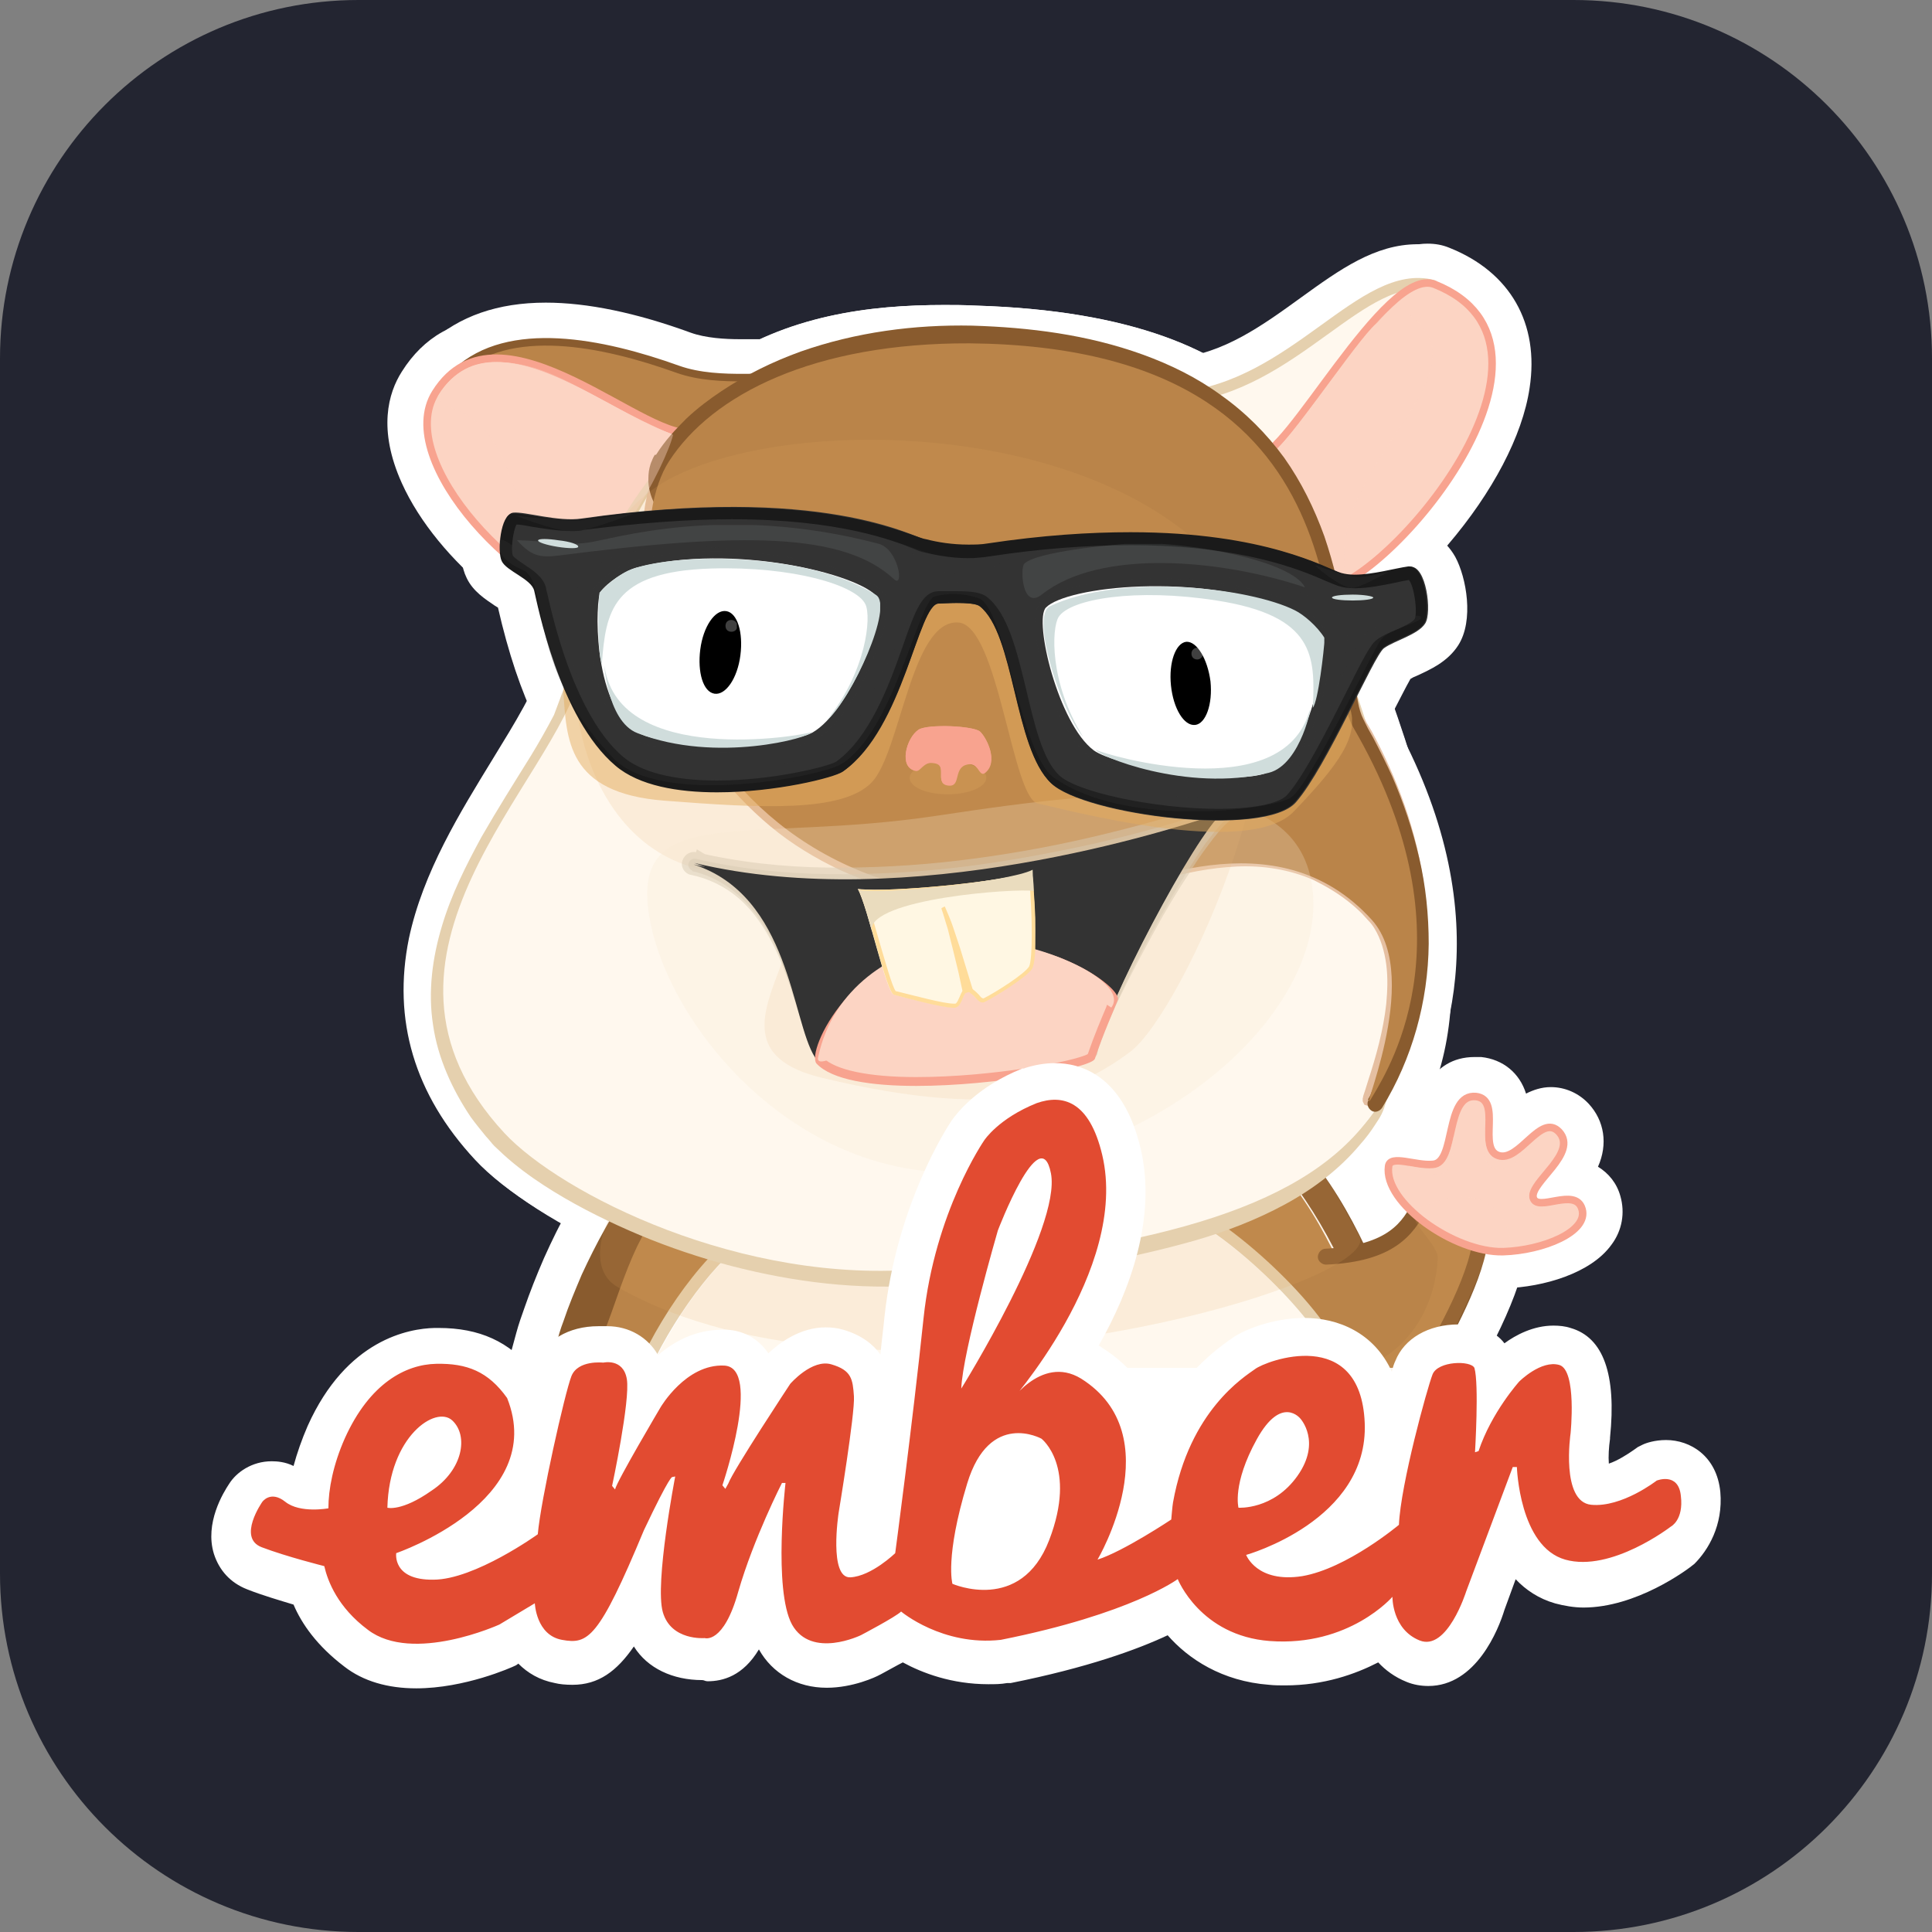 <?xml version="1.0" encoding="UTF-8" standalone="no"?>
<!DOCTYPE svg PUBLIC "-//W3C//DTD SVG 1.1//EN" "http://www.w3.org/Graphics/SVG/1.1/DTD/svg11.dtd">
<!-- Created with Vectornator (http://vectornator.io/) -->
<svg height="100%" stroke-miterlimit="10" style="fill-rule:nonzero;clip-rule:evenodd;stroke-linecap:round;stroke-linejoin:round;" version="1.1" viewBox="0 0 512 512" width="100%" xml:space="preserve" xmlns="http://www.w3.org/2000/svg" xmlns:vectornator="http://vectornator.io" xmlns:xlink="http://www.w3.org/1999/xlink">
<rect x="0" y="0" width="512" height="512" fill="#808080" stroke="none"/>
<defs/>
<g id="Ebene-1" vectornator:layerName="Ebene 1">
<path d="M2.84217e-14 95C2.84217e-14 42.533 42.533 0 95 0L417 0C469.467 0 512 42.533 512 95L512 417C512 469.467 469.467 512 417 512L95 512C42.533 512 2.84217e-14 469.467 2.84217e-14 417L2.84217e-14 95Z" fill="#232531" fill-rule="nonzero" opacity="1" stroke="none" vectornator:layerName="Rechteck 1"/>
<g opacity="1" vectornator:layerName="ember-tomster-1.svg">
<path d="M146.191 358.276L147.129 355.932L147.285 355.619C148.067 353.743 148.848 351.711 149.63 349.836C150.568 347.335 151.506 344.677 152.443 342.176C153.069 340.77 153.538 339.363 154.007 337.8C155.257 334.361 156.976 329.828 159.008 325.451C160.259 322.794 161.197 320.918 162.291 319.199C163.541 317.167 164.792 315.291 166.199 313.416L167.293 311.852L169.012 310.758C169.169 310.602 169.481 310.446 169.794 310.289C170.575 309.82 171.513 309.508 172.138 309.195C173.233 308.726 174.639 308.257 176.202 307.788C178.391 307.163 180.892 306.538 183.862 305.913C188.238 304.975 192.928 304.037 198.867 303.099C207.777 301.692 217.312 300.442 228.722 299.191C248.886 297.003 269.05 295.44 288.433 294.502C298.749 294.033 306.564 293.877 313.911 293.877L318.6 293.877C323.446 294.033 329.073 294.19 334.231 294.971C336.107 295.284 337.826 295.596 339.077 296.065C339.546 296.222 340.015 296.378 340.171 296.534L341.734 297.159L342.985 298.254L344.391 299.66C346.111 301.38 347.986 303.412 349.862 305.756C355.802 313.259 361.116 322.325 365.806 332.642C370.339 342.645 373.152 351.555 374.872 360.308L377.216 372.657L348.455 372.657L346.736 364.372C344.86 355.619 321.258 332.485 309.534 327.952C308.284 327.483 303.282 326.077 287.807 326.077C255.92 326.077 210.903 331.704 204.494 333.111C196.835 336.706 185.112 351.711 178.391 366.717L175.577 372.813" fill="#ffffff" fill-rule="nonzero" opacity="1" stroke="none" vectornator:layerName="path"/>
<path d="M341.578 312.634C340.171 310.758 338.608 309.039 336.889 307.476L335.794 306.382C335.794 306.382 335.638 306.382 335.482 306.225C334.7 305.913 333.606 305.756 332.512 305.6C327.979 304.975 323.133 304.819 318.288 304.662C308.44 304.506 298.593 304.819 288.745 305.287C269.05 306.225 249.199 307.788 229.66 309.977C219.813 311.071 209.965 312.321 200.274 313.884C195.429 314.666 190.583 315.448 185.894 316.542C183.549 317.011 181.204 317.636 179.016 318.261C177.922 318.574 176.828 318.886 175.89 319.355C175.421 319.512 174.952 319.668 174.796 319.981C174.796 319.981 174.639 319.981 174.639 320.137C173.545 321.7 172.451 323.263 171.357 324.982C170.263 326.702 169.481 328.578 168.543 330.453C166.824 334.205 165.261 338.112 163.854 342.02C162.447 345.928 160.884 349.992 159.477 354.056C158.696 356.088 157.914 358.12 156.976 360.152C156.664 361.09 156.195 362.028 155.726 362.966L169.012 362.966C176.202 346.866 189.801 328.421 201.056 323.888C204.182 322.638 254.513 316.385 287.807 316.385C300.156 316.385 308.597 317.323 313.286 319.043C326.885 324.357 354.083 349.523 356.896 363.122L364.555 363.122C362.992 354.525 359.866 346.084 356.271 337.956C352.207 328.578 347.361 319.981 341.578 312.634" fill="#ba8449" fill-rule="nonzero" opacity="1" stroke="none" vectornator:layerName="path"/>
<path d="M355.958 372.813L354.395 364.372C352.988 357.338 350.644 349.836 346.892 341.551C342.828 332.798 338.452 325.139 333.45 319.043C332.512 317.792 331.574 316.698 330.636 315.76C326.728 315.135 322.195 315.135 318.131 314.979L313.755 314.979C306.721 314.979 299.218 315.135 289.214 315.604C270.144 316.542 250.606 318.105 230.754 320.293C219.656 321.544 210.434 322.794 201.994 324.045C196.523 324.826 192.146 325.764 188.238 326.546C185.737 327.171 183.862 327.64 182.142 328.109C181.83 328.109 181.673 328.265 181.517 328.265C181.204 328.89 180.735 329.359 180.423 329.984C179.641 331.235 179.016 332.642 177.922 334.517C176.202 338.112 174.796 341.864 173.545 345.146C172.92 346.553 172.451 347.96 171.982 349.367C171.044 352.024 170.106 354.681 169.012 357.338C168.231 359.371 167.293 361.403 166.511 363.591L166.355 363.903C166.042 364.841 165.573 365.779 165.261 366.561L162.447 372.813L144.159 372.813L141.502 371.563L141.189 371.406C134.937 367.811 134.937 362.497 135.093 360.308L135.093 359.839L135.406 358.433L135.875 356.713C136.187 355.619 136.5 354.369 136.812 353.274C137.438 350.93 138.219 348.741 139.001 346.553C140.408 342.489 142.127 338.112 144.159 333.423C146.347 328.578 148.379 324.357 150.724 320.449C151.818 318.417 153.069 316.385 154.632 314.041C156.039 311.852 157.602 309.664 159.165 307.632C160.572 305.913 161.822 304.819 162.76 304.193L162.916 304.193C163.854 303.412 164.792 302.943 165.261 302.787C166.668 302.005 167.762 301.536 168.543 301.223C170.419 300.442 172.138 299.973 173.545 299.504C176.671 298.566 179.641 297.941 181.83 297.472C186.363 296.534 191.208 295.596 197.304 294.658C206.37 293.252 215.905 292.157 227.628 290.907C247.948 288.875 268.269 287.312 287.964 286.53C297.342 286.218 304.689 285.905 311.41 285.905L318.6 285.905C323.602 286.061 329.229 286.218 335.325 287.156L335.482 287.156C336.889 287.468 339.077 287.781 341.578 288.562L341.734 288.562C342.359 288.875 343.297 289.188 344.391 289.657C345.173 290.125 345.798 290.438 346.267 290.751L347.049 291.376L347.674 291.845L348.299 292.47L350.018 294.19C352.051 296.222 353.926 298.41 355.958 301.067C362.211 309.195 367.681 318.574 372.683 329.672C375.028 334.83 377.06 339.988 378.623 344.99C380.343 350.461 381.593 355.619 382.531 360.621L384.407 372.657L355.958 372.657C355.958 372.657 355.958 372.813 355.958 372.813Z" fill="#ffffff" fill-rule="nonzero" opacity="1" stroke="none" vectornator:layerName="path"/>
<path d="M156.195 372.813L163.072 357.964C168.856 345.615 182.767 322.95 198.242 316.542L198.555 316.385C203.713 314.51 255.92 308.414 287.807 308.414C305.627 308.414 312.348 310.133 315.787 311.54C331.887 317.792 359.866 344.209 363.617 359.839L366.744 372.657L156.195 372.657L156.195 372.813Z" fill="#ffffff" fill-rule="nonzero" opacity="1" stroke="none" vectornator:layerName="path"/>
<path d="M345.486 372.813L343.61 364.841C341.89 357.495 319.851 335.455 308.44 330.922C307.346 330.453 302.813 329.203 287.807 329.203C257.171 329.203 212.779 334.674 205.589 336.08C199.649 339.05 188.864 351.711 181.83 366.717L179.016 372.657L153.069 372.657L159.634 358.12C167.293 340.926 182.455 319.668 197.304 313.728C203.088 311.384 255.92 305.444 287.964 305.444C301.875 305.444 311.254 306.538 317.037 308.726C333.137 314.979 363.305 342.176 367.056 360.308L369.557 372.813C369.557 372.813 345.486 372.813 345.486 372.813Z" fill="#ffffff" fill-rule="nonzero" opacity="1" stroke="none" vectornator:layerName="path"/>
<path d="M357.521 372.813L354.551 370C343.297 359.527 340.171 337.8 343.61 328.89C345.954 322.95 350.956 320.918 354.708 320.918C355.802 320.918 356.74 321.075 357.678 321.387C359.71 321.231 364.399 317.323 365.806 315.135C367.994 311.071 372.214 308.57 377.373 308.57C385.032 308.57 397.537 314.666 401.601 320.449C403.945 323.732 404.57 327.64 403.32 331.079C403.164 331.391 403.007 332.016 402.695 332.798C398.474 345.459 393.004 360.934 388.627 368.124L385.657 372.969L357.521 372.813Z" fill="#ffffff" fill-rule="nonzero" opacity="1" stroke="none" vectornator:layerName="path"/>
<path d="M356.583 372.813L366.275 357.026C370.964 349.367 374.246 343.114 376.435 338.269C370.964 342.176 363.305 344.521 351.894 345.146L351.582 344.834L351.425 345.928C344.704 345.928 339.233 340.457 338.921 333.736C338.764 330.453 340.015 327.171 342.203 324.67C344.391 322.169 347.518 320.762 350.8 320.606C362.054 320.137 363.461 317.48 365.493 313.572C368.307 308.257 374.403 305.131 382.375 305.131C384.407 305.131 386.439 305.287 388.314 305.756C398.162 307.945 404.57 315.448 405.039 325.139C405.508 334.986 400.037 349.367 389.096 367.811L386.126 372.813C386.126 372.813 356.583 372.813 356.583 372.813Z" fill="#ffffff" fill-rule="nonzero" opacity="1" stroke="none" vectornator:layerName="path"/>
<path d="M397.693 342.02C385.032 342.02 371.277 333.736 364.243 325.608C357.834 318.261 357.209 311.696 357.834 307.476C358.616 302.318 362.836 297.159 370.495 297.159C371.902 297.159 373.309 297.316 374.559 297.472C375.81 291.845 378.779 280.122 390.815 280.122L392.535 280.122C398.318 280.747 402.695 284.342 404.414 289.813C406.29 288.875 408.478 288.093 410.979 288.093C414.731 288.093 418.326 289.657 420.983 292.47C425.203 297.003 426.141 303.255 423.484 309.195C426.297 310.915 428.486 313.572 429.424 317.011C430.674 321.387 429.893 326.077 427.079 329.828C421.608 337.487 408.947 341.082 398.943 341.395C398.318 342.02 398.005 342.02 397.693 342.02M385.188 84.579C373.778 91.769 361.273 108.181 345.954 130.69C343.61 134.285 339.702 136.161 335.325 136.161C329.698 136.161 322.508 132.722 314.224 126.001C301.094 115.372 300.781 109.432 300.625 107.087C300.312 100.835 305.001 95.52 311.566 94.895C324.227 93.801 334.7 86.142 344.86 78.795C355.02 71.449 364.399 64.727 375.653 64.727C377.842 64.727 380.186 65.04 382.375 65.509" fill="#ffffff" fill-rule="nonzero" opacity="1" stroke="none" vectornator:layerName="path"/>
<path d="M312.504 105.368C343.141 102.554 361.116 70.823 379.717 75.669C367.213 83.484 354.864 99.115 337.514 124.75C333.293 130.846 304.064 106.149 312.504 105.368" fill="#fff8ee" fill-rule="nonzero" opacity="1" stroke="none" vectornator:layerName="path"/>
<path d="M113.991 90.831C121.65 83.797 131.967 80.202 144.628 80.202C155.57 80.202 168.543 82.859 183.08 88.174C186.988 89.581 192.146 89.893 196.054 89.893L201.837 89.893C205.432 89.893 213.091 89.893 216.374 96.927C217.468 99.584 218.875 105.055 214.655 111.464C209.496 119.436 195.897 127.876 182.767 127.876L182.142 127.876C175.108 127.72 168.543 123.969 160.884 119.748C151.349 114.434 140.564 108.338 127.747 108.338C126.027 108.338 124.151 108.494 122.432 108.65M349.706 166.641C344.079 166.641 333.45 164.296 326.728 148.353C322.977 139.912 321.726 130.377 321.726 125.063C321.726 114.121 327.51 111.151 331.105 110.37C333.606 107.869 338.295 101.46 341.734 96.615C355.958 77.232 366.275 64.571 378.31 64.571C380.343 64.571 382.218 64.884 384.094 65.665C400.194 72.074 408.009 85.673 405.352 102.867C403.476 115.528 395.505 130.534 383.781 144.289C378.31 150.697 364.086 165.703 351.425 166.641L349.706 166.641" fill="#ffffff" fill-rule="nonzero" opacity="1" stroke="none" vectornator:layerName="path"/>
<path d="M164.948 172.581C163.541 172.581 162.135 172.581 160.884 172.268C140.877 168.986 115.867 148.822 106.488 128.033C100.08 113.808 102.893 104.117 106.488 98.49C112.272 89.268 120.869 84.422 131.498 84.422C144.315 84.422 157.133 91.456 168.387 97.552C172.764 99.897 179.016 103.336 181.673 103.961C182.611 103.648 183.549 103.492 184.643 103.492C188.707 103.492 192.459 105.68 194.647 109.432C199.805 118.498 196.679 142.882 188.551 156.95C182.924 167.266 174.483 172.581 164.948 172.581Z" fill="#ffffff" fill-rule="nonzero" opacity="1" stroke="none" vectornator:layerName="path"/>
<path d="M234.662 347.022C187.769 347.022 141.345 324.045 125.871 307.319C109.771 289.969 103.988 270.274 108.364 248.703C112.116 231.041 121.963 215.253 130.56 201.185C136.5 191.494 142.127 182.428 143.69 175.863C162.76 91.613 210.591 80.827 250.137 80.827C252.638 80.827 255.295 80.827 258.265 80.984C342.516 83.484 350.956 124.125 355.958 148.509C356.896 153.042 357.834 157.262 358.928 160.076C387.22 229.477 391.909 271.056 374.559 299.191C357.521 326.858 320.163 340.457 245.76 346.553C242.165 346.866 238.414 347.022 234.662 347.022Z" fill="#ffffff" fill-rule="nonzero" opacity="1" stroke="none" vectornator:layerName="path"/>
<path d="M232.943 347.178C185.112 347.178 140.877 323.419 126.027 307.319C109.927 289.969 104.144 270.274 108.521 248.703C112.272 231.041 122.119 215.253 130.716 201.185C136.656 191.494 142.283 182.428 143.846 175.863C162.916 91.613 210.747 80.827 250.293 80.827C252.794 80.827 255.451 80.827 258.421 80.984C342.672 83.484 351.113 124.125 356.115 148.509C357.052 153.042 357.99 157.262 359.084 160.076C386.908 228.383 391.44 269.649 374.403 297.785C354.864 330.141 308.909 340.613 246.073 346.553C241.696 347.022 237.319 347.178 232.943 347.178" fill="#ffffff" fill-rule="nonzero" opacity="1" stroke="none" vectornator:layerName="path"/>
<path d="M354.708 288.406C355.333 286.999 355.958 285.436 356.583 284.029C362.992 268.711 367.838 255.268 360.179 246.671C351.113 236.668 312.817 218.536 278.741 202.592C213.56 171.799 173.233 151.948 167.449 132.253C166.042 127.251 166.668 122.093 169.325 117.716C180.579 100.053 211.997 81.14 254.982 81.14L256.233 81.14C296.717 81.452 326.103 93.176 343.766 115.684C358.772 134.754 362.054 157.106 364.555 173.362C365.337 178.833 366.431 185.867 367.525 187.743C398.162 240.419 384.094 279.34 372.996 297.628C372.996 297.628 354.708 288.406 354.708 288.406Z" fill="#ffffff" fill-rule="nonzero" opacity="1" stroke="none" vectornator:layerName="path"/>
<path d="M322.664 227.758C306.877 227.758 280.461 223.85 271.395 215.097C264.205 208.219 261.547 196.809 258.734 185.711C257.64 181.022 255.764 173.519 254.045 170.08L253.888 170.08C253.263 171.799 252.481 173.988 251.856 175.707C247.636 187.587 241.696 203.999 229.348 212.909C224.033 216.816 204.807 220.255 189.958 220.255C175.108 220.255 163.854 217.129 156.351 210.72C145.566 201.654 137.438 184.929 131.967 161.014C131.654 160.858 131.498 160.701 131.185 160.545C128.684 158.826 125.402 156.794 123.683 153.198C120.869 147.571 121.963 137.568 124.933 132.253C127.121 128.345 130.873 125.844 134.937 125.532L136.344 125.532C138.532 125.532 140.72 125.844 143.221 126.313C145.722 126.782 148.692 127.251 151.193 127.251L152.6 127.251C167.449 125.063 181.361 124.125 194.022 124.125C224.815 124.125 241.071 130.377 247.167 132.878C247.636 133.035 248.105 133.191 248.417 133.347C250.137 133.816 253.419 134.441 256.858 134.441C258.109 134.441 259.359 134.441 260.453 134.129C274.365 131.94 287.651 131.003 299.843 131.003C332.356 131.003 349.55 138.349 357.052 141.632C357.678 141.944 358.303 142.257 358.772 142.257L359.397 142.257C361.429 142.257 364.399 141.632 366.9 141.163C368.776 140.694 370.651 140.381 372.371 140.068L373.778 140.068C378.623 140.068 383 142.882 385.657 147.571C388.627 153.042 390.659 164.453 386.439 171.018C383.625 175.394 379.092 177.426 375.341 179.146C374.872 179.302 374.246 179.615 373.778 179.927C372.527 182.116 370.339 186.492 368.463 190.087C362.992 200.716 356.896 212.909 351.269 219.474C346.267 225.101 336.889 227.758 322.664 227.758" fill="#ffffff" fill-rule="nonzero" opacity="1" stroke="none" vectornator:layerName="path"/>
<g opacity="0.3" vectornator:layerName="path">
<clipPath clip-rule="nonzero" id="ClipPath">
<path d="M122.119 132.722L387.064 132.722L387.064 225.257L122.119 225.257L122.119 132.722Z"/>
</clipPath>
<g clip-path="url(#ClipPath)">
<path d="M316.378 225.227C303.873 225.227 286.21 223.352 273.549 214.442C266.359 209.284 263.076 198.967 258.543 182.399C257.293 177.709 255.417 171.144 254.01 167.862C253.229 169.738 252.291 172.238 251.509 174.271C246.82 186.932 240.411 204.126 228.688 211.316C222.592 215.067 203.679 218.506 188.985 218.506C173.198 218.506 161.788 214.911 155.223 208.033C138.498 190.527 135.215 173.802 133.183 163.954C132.87 162.547 132.558 160.672 132.245 159.577C122.398 154.419 121.772 146.76 121.929 143.478C122.398 137.382 127.087 132.849 132.87 132.849C136.778 132.849 139.279 134.724 141.155 135.975C141.311 136.131 141.467 136.287 141.78 136.287C141.936 136.287 142.405 136.444 142.562 136.6C145.063 137.382 152.409 139.414 153.972 148.948C154.285 150.668 156.786 160.672 160.85 171.144C167.258 187.869 171.791 190.683 172.26 190.839C177.575 192.715 183.827 193.653 190.861 193.653C202.428 193.653 212.119 191.152 216.027 189.901C218.372 186.306 223.061 176.928 226.343 170.519C236.191 150.98 237.91 148.011 242.131 145.822C244.475 144.572 247.289 143.946 250.884 143.946C255.573 143.946 262.295 145.041 265.421 146.447C272.611 149.574 276.362 158.952 284.803 183.18C286.366 187.557 288.242 193.184 289.492 195.998C295.745 198.967 309.969 200.999 324.818 200.999C329.039 200.999 332.165 200.843 334.197 200.687C335.604 197.717 337.636 193.497 339.355 189.901C351.235 164.579 353.11 161.609 356.08 159.265C361.238 155.357 370.304 152.7 375.463 152.7C382.34 152.7 386.092 157.233 387.029 161.609C388.749 170.675 379.839 174.114 376.869 175.208C376.088 175.521 374.994 175.99 374.212 176.303C373.118 178.178 371.086 182.242 369.523 185.525C356.705 210.534 352.485 217.412 347.639 220.382C341.7 223.664 327.319 225.227 316.378 225.227" fill="#ffffff" fill-rule="nonzero" opacity="1" stroke="none" vectornator:layerName="path"/>
</g>
</g>
<g opacity="0.3" vectornator:layerName="path">
<clipPath clip-rule="nonzero" id="ClipPath_2">
<path d="M126.027 126.001L178.234 126.001L178.234 151.323L126.027 151.323L126.027 126.001Z"/>
</clipPath>
<g clip-path="url(#ClipPath_2)">
<path d="M151.643 151.191C149.767 151.191 146.172 150.879 138.982 148.534C137.106 147.909 135.387 147.284 134.293 146.815C131.948 145.877 125.852 143.532 125.852 136.342L125.852 125.869L136.169 125.869C137.575 125.869 138.513 126.182 139.295 126.338C141.483 126.651 148.517 127.12 150.862 127.276L152.268 127.432C154.144 127.432 159.928 126.651 162.428 126.338C165.555 125.869 166.493 125.713 167.743 125.713L176.653 125.713L178.059 134.466C178.685 138.843 176.34 144.314 170.557 146.033C170.244 146.19 169.15 146.502 168.212 146.815C162.741 148.847 157.27 150.723 152.581 150.879C152.268 151.191 151.956 151.191 151.643 151.191" fill="#ffffff" fill-rule="nonzero" opacity="1" stroke="none" vectornator:layerName="path"/>
</g>
</g>
<g opacity="0.3" vectornator:layerName="path">
<clipPath clip-rule="nonzero" id="ClipPath_3">
<path d="M338.608 139.443L378.31 139.443L378.31 166.328L338.608 166.328L338.608 139.443Z"/>
</clipPath>
<g clip-path="url(#ClipPath_3)">
<path d="M358.128 166.188C354.689 166.188 351.25 164.781 346.561 161.498C342.028 158.372 338.589 155.246 338.589 149.775L338.589 139.303L348.749 139.303C350.156 139.303 351.563 139.615 352.97 140.24C354.064 140.709 358.284 142.116 360.16 142.585C360.785 142.585 362.036 142.272 364.537 141.803C365.787 141.491 366.569 141.491 367.663 141.491L376.572 141.491L377.979 150.244C378.604 154.465 376.729 159.779 370.945 161.811L369.069 162.749C366.256 164.156 362.973 165.719 359.691 166.344C359.378 166.188 358.753 166.188 358.128 166.188" fill="#ffffff" fill-rule="nonzero" opacity="1" stroke="none" vectornator:layerName="path"/>
</g>
</g>
<path d="M324.071 395.791L285.619 395.791L285.619 362.497L324.071 362.497L324.071 395.791Z" fill="#ffffff" fill-rule="nonzero" opacity="1" stroke="none" vectornator:layerName="path"/>
<path d="M341.578 312.634C340.171 310.758 338.608 309.039 336.889 307.476L335.794 306.382C335.794 306.382 335.638 306.382 335.482 306.225C334.7 305.913 333.606 305.756 332.512 305.6C327.979 304.975 323.133 304.819 318.288 304.662C308.44 304.506 298.593 304.819 288.745 305.287C269.05 306.225 249.199 307.788 229.66 309.977C219.813 311.071 209.965 312.321 200.274 313.884C195.429 314.666 190.583 315.448 185.894 316.542C183.549 317.011 181.204 317.636 179.016 318.261C177.922 318.574 176.828 318.886 175.89 319.355C175.421 319.512 174.952 319.668 174.796 319.981C174.796 319.981 174.639 319.981 174.639 320.137C173.545 321.7 172.451 323.263 171.357 324.982C170.263 326.702 169.481 328.578 168.543 330.453C166.824 334.205 165.261 338.112 163.854 342.02C162.447 345.928 160.884 349.992 159.477 354.056C158.696 356.088 157.914 358.12 156.976 360.152C156.664 361.09 156.195 362.028 155.726 362.966L169.012 362.966C176.202 346.866 189.801 328.421 201.056 323.888C204.182 322.638 254.513 316.385 287.807 316.385C300.156 316.385 308.597 317.323 313.286 319.043C326.885 324.357 354.083 349.523 356.896 363.122L364.555 363.122C362.992 354.525 359.866 346.084 356.271 337.956C352.207 328.578 347.361 319.981 341.578 312.634" fill="#ba8449" fill-rule="nonzero" opacity="1" stroke="none" vectornator:layerName="path"/>
<path d="M363.461 334.048C359.241 324.67 354.395 315.76 347.986 307.632C346.423 305.6 344.704 303.568 342.828 301.692L341.421 300.286L341.109 299.973L340.953 299.817L340.64 299.504C340.327 299.348 340.015 299.191 339.858 299.035C339.389 298.722 338.921 298.566 338.452 298.41C336.732 297.785 335.482 297.628 334.075 297.316C328.76 296.534 323.759 296.378 318.757 296.222C308.597 296.065 298.749 296.222 288.745 296.69C268.738 297.472 248.886 299.035 229.035 301.067C219.188 302.161 209.184 303.255 199.18 304.819C194.178 305.6 189.332 306.382 184.331 307.476C181.83 308.101 179.329 308.57 176.828 309.352C175.577 309.664 174.327 310.133 172.92 310.758C172.295 311.071 171.513 311.384 170.732 311.852C170.419 312.165 169.95 312.321 169.481 312.634C169.012 312.947 168.543 313.416 167.918 314.197C166.511 315.917 165.104 317.949 163.854 319.824C162.604 321.7 161.353 323.732 160.259 325.764C158.071 329.672 156.039 333.736 154.163 337.8C152.443 341.864 150.724 345.928 149.317 350.148C148.536 352.18 147.91 354.212 147.442 356.401C147.129 357.495 146.816 358.433 146.504 359.527L146.035 361.09L145.878 361.871C145.878 362.028 146.191 362.184 146.816 362.653L156.039 362.653C156.507 361.715 156.82 360.777 157.289 359.839C158.071 357.807 159.008 355.775 159.79 353.9C161.353 349.836 162.76 345.928 164.167 341.864C165.573 337.956 167.137 333.892 168.856 330.297C169.794 328.421 170.732 326.702 171.669 324.826C172.764 323.107 173.702 321.544 174.952 319.981C174.952 319.981 175.108 319.981 175.108 319.824C175.421 319.668 175.89 319.512 176.202 319.199C177.14 318.886 178.234 318.417 179.329 318.105C181.517 317.48 183.862 316.854 186.206 316.385C190.896 315.291 195.741 314.51 200.587 313.728C210.278 312.165 220.125 310.915 229.973 309.82C249.668 307.632 269.363 306.069 289.058 305.131C298.905 304.662 308.753 304.35 318.6 304.506C323.446 304.662 328.448 304.819 332.824 305.444C333.919 305.6 335.013 305.913 335.794 306.069C335.951 306.069 336.107 306.069 336.107 306.225L337.201 307.319C338.921 309.039 340.327 310.758 341.89 312.478C347.674 319.824 352.519 328.421 356.583 337.175C360.179 345.303 363.305 353.743 364.868 362.34L372.683 362.34C371.902 357.495 370.651 352.806 369.245 348.273C367.369 343.427 365.493 338.738 363.461 334.048" fill="#895b2e" fill-rule="nonzero" opacity="1" stroke="none" vectornator:layerName="path"/>
<path d="M312.192 321.387C308.128 319.824 299.843 318.886 287.964 318.886C254.513 318.886 205.12 325.139 202.462 326.233C192.302 330.297 179.641 347.491 172.607 362.497L353.77 362.497C350.8 350.774 325.634 326.702 312.192 321.387" fill="#fff8ee" fill-rule="nonzero" opacity="1" stroke="none" vectornator:layerName="path"/>
<path d="M313.286 318.417C308.753 316.698 300.156 315.76 287.807 315.76C254.513 315.76 204.182 322.013 201.056 323.263C189.645 327.952 176.202 346.241 169.012 362.34L172.451 362.34C179.485 347.491 192.146 330.297 202.306 326.077C204.963 324.982 254.357 318.73 287.807 318.73C299.687 318.73 307.971 319.512 312.035 321.231C325.478 326.389 350.644 350.617 353.614 362.34L356.74 362.34C354.083 348.898 326.885 323.732 313.286 318.417" fill="#e5d0ae" fill-rule="nonzero" opacity="1" stroke="none" vectornator:layerName="path"/>
<path d="M375.184 319.824C373.309 323.732 363.461 333.736 355.177 331.391C350.8 330.141 351.582 353.274 361.585 362.497L379.717 362.497C384.719 354.525 392.535 330.141 393.473 327.64C394.567 324.67 377.06 315.917 375.184 319.824" fill="#ba8449" fill-rule="nonzero" opacity="1" stroke="none" vectornator:layerName="path"/>
<path d="M394.41 325.608C394.098 320.606 391.128 317.011 385.813 315.76C381.593 314.822 375.966 315.604 374.559 318.261C371.745 323.576 368.307 329.984 351.269 330.922C350.175 330.922 349.237 332.016 349.237 333.111C349.237 334.205 350.331 335.143 351.425 335.143C369.245 334.361 374.403 327.483 378.154 320.449C378.936 319.824 383.156 319.043 386.595 320.449C389.096 321.544 390.19 323.263 390.346 325.92C390.815 335.611 380.655 353.587 375.184 362.653L380.03 362.653C386.126 352.024 394.879 335.611 394.41 325.608" fill="#895b2e" fill-rule="nonzero" opacity="1" stroke="none" vectornator:layerName="path"/>
<g opacity="0.15" vectornator:layerName="path">
<clipPath clip-rule="nonzero" id="ClipPath_4">
<path d="M358.147 322.638L394.879 322.638L394.879 365.31L358.147 365.31L358.147 322.638Z"/>
</clipPath>
<g clip-path="url(#ClipPath_4)">
<path d="M359.295 362.966C370.393 360.308 380.241 349.21 381.022 333.423C381.179 330.453 375.083 324.826 375.083 323.263C375.083 321.7 393.684 323.576 394.621 327.952C395.403 332.329 383.054 358.745 378.834 363.122C374.77 367.342 352.73 364.529 359.295 362.966" fill="#e3ab5e" fill-rule="nonzero" opacity="1" stroke="none" vectornator:layerName="path"/>
</g>
</g>
<path d="M367.994 309.039C366.587 318.73 385.501 332.016 398.318 331.704C408.947 331.391 420.983 326.389 419.264 320.449C417.544 314.353 407.228 321.544 406.29 317.323C405.508 313.259 418.326 305.6 413.167 299.973C408.322 294.815 402.695 308.101 397.068 306.225C391.44 304.35 398.162 291.376 391.128 290.594C382.843 289.813 385.97 308.257 379.717 308.57C375.341 309.039 368.463 305.913 367.994 309.039" fill="#fcd4c3" fill-rule="nonzero" opacity="1" stroke="none" vectornator:layerName="path"/>
<path d="M367.994 309.039C366.587 318.73 385.501 332.016 398.318 331.704C408.947 331.391 420.983 326.389 419.264 320.449C417.544 314.353 407.228 321.544 406.29 317.323C405.508 313.259 418.326 305.6 413.167 299.973C408.322 294.815 402.695 308.101 397.068 306.225C391.44 304.35 398.162 291.376 391.128 290.594C382.843 289.813 385.97 308.257 379.717 308.57C375.341 309.039 368.463 305.913 367.994 309.039Z" fill="none" opacity="1" stroke="#f8a38f" stroke-linecap="butt" stroke-linejoin="miter" stroke-width="2" vectornator:layerName="path"/>
<g opacity="0.5" vectornator:layerName="path">
<clipPath clip-rule="nonzero" id="ClipPath_5">
<path d="M373.309 301.223L385.501 301.223L385.501 311.227L373.309 311.227L373.309 301.223Z"/>
</clipPath>
<g clip-path="url(#ClipPath_5)">
<path d="M373.368 308.948C375.4 310.511 382.747 312.543 383.841 309.886C385.091 307.229 386.029 301.914 385.248 301.133C384.622 303.634 383.841 308.323 381.183 309.417C379.151 310.199 374.775 309.261 373.368 308.948" fill="#fcd4c3" fill-rule="nonzero" opacity="1" stroke="none" vectornator:layerName="path"/>
</g>
</g>
<g opacity="0.5" vectornator:layerName="path">
<clipPath clip-rule="nonzero" id="ClipPath_6">
<path d="M393.16 298.722L405.196 298.722L405.196 309.977L393.16 309.977L393.16 298.722Z"/>
</clipPath>
<g clip-path="url(#ClipPath_6)">
<path d="M393.565 298.632C393.252 300.351 391.845 308.479 396.066 309.573C399.661 310.511 402.318 308.323 405.132 303.79C403.569 305.197 399.661 308.636 396.691 307.385C393.721 305.978 393.408 302.852 393.565 298.632" fill="#fcd4c3" fill-rule="nonzero" opacity="1" stroke="none" vectornator:layerName="path"/>
</g>
</g>
<g opacity="0.25" vectornator:layerName="path">
<clipPath clip-rule="nonzero" id="ClipPath_7">
<path d="M375.341 317.167L400.037 317.167L400.037 330.61L375.341 330.61L375.341 317.167Z"/>
</clipPath>
<g clip-path="url(#ClipPath_7)">
<path d="M375.459 320.54C396.717 310.067 401.094 327.105 400 330.544C391.559 331.951 376.71 323.197 375.459 320.54" fill="#fcd4c3" fill-rule="nonzero" opacity="1" stroke="none" vectornator:layerName="path"/>
</g>
</g>
<g opacity="0.5" vectornator:layerName="path">
<clipPath clip-rule="nonzero" id="ClipPath_8">
<path d="M404.258 313.884L413.167 313.884L413.167 321.7L404.258 321.7L404.258 313.884Z"/>
</clipPath>
<g clip-path="url(#ClipPath_8)">
<path d="M406.37 313.878C402.774 317.942 404.494 321.225 406.839 321.694C409.808 322.319 413.716 319.193 413.091 319.193C412.309 319.193 406.526 321.068 405.432 318.255C404.65 316.067 405.901 314.816 406.37 313.878" fill="#fcd4c3" fill-rule="nonzero" opacity="1" stroke="none" vectornator:layerName="path"/>
</g>
</g>
<g opacity="0.15" vectornator:layerName="path">
<clipPath clip-rule="nonzero" id="ClipPath_9">
<path d="M159.008 300.911L360.491 300.911L360.491 357.964L159.008 357.964L159.008 300.911Z"/>
</clipPath>
<g clip-path="url(#ClipPath_9)">
<path d="M163.595 341.029C231.902 380.263 367.422 340.404 360.232 327.587C350.697 310.549 346.945 299.92 326 300.858C305.211 301.952 171.41 312.581 165.939 316.645C160.625 320.865 154.685 335.871 163.595 341.029" fill="#e3ab5e" fill-rule="nonzero" opacity="1" stroke="none" vectornator:layerName="path"/>
</g>
</g>
<path d="M312.504 105.368C343.141 102.554 361.116 70.823 379.717 75.669C367.213 83.484 354.864 99.115 337.514 124.75C333.293 130.846 304.064 106.149 312.504 105.368" fill="#fff8ee" fill-rule="nonzero" opacity="1" stroke="none" vectornator:layerName="path"/>
<path d="M312.504 105.368C343.141 102.554 361.116 70.823 379.717 75.669C367.213 83.484 354.864 99.115 337.514 124.75C333.293 130.846 304.064 106.149 312.504 105.368Z" fill="none" opacity="1" stroke="#e5d0ae" stroke-linecap="round" stroke-linejoin="round" stroke-width="3" vectornator:layerName="path"/>
<path d="M121.025 98.49C134.78 85.673 159.634 90.675 179.641 97.865C191.052 101.929 205.901 98.647 206.839 100.991C209.34 106.462 194.491 117.716 182.299 117.404C170.263 117.247 150.099 94.582 121.025 98.49" fill="#ba8449" fill-rule="nonzero" opacity="1" stroke="none" vectornator:layerName="path"/>
<path d="M121.025 98.49C134.78 85.673 159.634 90.675 179.641 97.865C191.052 101.929 205.901 98.647 206.839 100.991C209.34 106.462 194.491 117.716 182.299 117.404C170.263 117.247 150.099 94.582 121.025 98.49Z" fill="none" opacity="1" stroke="#895b2e" stroke-linecap="round" stroke-linejoin="round" stroke-width="2" vectornator:layerName="path"/>
<path d="M333.45 120.53C340.484 122.562 367.213 70.198 380.186 75.356C421.452 91.769 367.681 154.918 350.644 156.325C333.45 157.575 329.542 119.279 333.45 120.53" fill="#fcd4c3" fill-rule="nonzero" opacity="1" stroke="none" vectornator:layerName="path"/>
<path d="M333.45 120.53C340.484 122.562 367.213 70.198 380.186 75.356C421.452 91.769 367.681 154.918 350.644 156.325C333.45 157.575 329.542 119.279 333.45 120.53Z" fill="none" opacity="1" stroke="#f8a38f" stroke-linecap="butt" stroke-linejoin="miter" stroke-width="2" vectornator:layerName="path"/>
<path d="M184.331 114.277C172.92 119.279 132.436 76.919 115.398 104.117C104.144 122.093 138.219 158.357 162.604 162.264C186.988 166.172 190.27 111.62 184.331 114.277" fill="#fcd4c3" fill-rule="nonzero" opacity="1" stroke="none" vectornator:layerName="path"/>
<path d="M184.331 114.277C172.92 119.279 132.436 76.919 115.398 104.117C104.144 122.093 138.219 158.357 162.604 162.264C186.988 166.172 190.27 111.62 184.331 114.277Z" fill="none" opacity="1" stroke="#f8a38f" stroke-linecap="butt" stroke-linejoin="miter" stroke-width="2" vectornator:layerName="path"/>
<g opacity="1" vectornator:layerName="path">
<clipPath clip-rule="nonzero" id="ClipPath_10">
<path d="M337.826 85.516L365.962 85.516L365.962 155.23L337.826 155.23L337.826 85.516Z"/>
</clipPath>
<g clip-path="url(#ClipPath_10)">
<path d="M365.285 85.516C363.097 92.707 344.652 111.308 347.153 127.251C348.091 133.191 354.344 150.697 357.001 150.072C359.658 149.447 366.379 145.227 365.754 146.165C365.129 147.102 356.376 153.511 353.093 155.23C349.811 153.511 335.899 121.155 337.931 119.436C344.027 113.965 362.628 85.829 365.285 85.516" fill="#fcd4c3" fill-rule="nonzero" opacity="1" stroke="none" vectornator:layerName="path"/>
</g>
</g>
<g opacity="1" vectornator:layerName="path">
<clipPath clip-rule="nonzero" id="ClipPath_11">
<path d="M116.023 95.989L185.112 95.989L185.112 145.383L116.023 145.383L116.023 95.989Z"/>
</clipPath>
<g clip-path="url(#ClipPath_11)">
<path d="M115.919 105.211C128.423 97.552 151.245 100.835 164.531 113.808C169.22 118.498 170.627 134.129 159.998 144.758C155.778 148.978 185.007 129.752 185.164 124.125C185.164 118.498 183.288 116.935 178.911 115.372C162.811 109.432 145.93 95.677 131.237 95.989C121.702 96.145 117.325 102.711 115.919 105.211" fill="#fcd4c3" fill-rule="nonzero" opacity="1" stroke="none" vectornator:layerName="path"/>
</g>
</g>
<g opacity="0.25" vectornator:layerName="path">
<clipPath clip-rule="nonzero" id="ClipPath_12">
<path d="M338.764 81.452L379.717 81.452L379.717 150.541L338.764 150.541L338.764 81.452Z"/>
</clipPath>
<g clip-path="url(#ClipPath_12)">
<path d="M370.339 81.413C398.787 97.044 352.988 120.803 356.427 150.346C350.487 149.721 335.794 121.116 339.389 118.615C344.391 115.176 365.493 80.163 370.339 81.413" fill="#fcd4c3" fill-rule="nonzero" opacity="1" stroke="none" vectornator:layerName="path"/>
</g>
</g>
<path d="M150.88 177.426C151.349 175.394 151.662 173.206 151.662 171.174C151.818 168.986 151.975 166.797 152.443 164.765C152.6 163.671 152.912 162.577 153.381 161.639C153.85 160.701 154.163 159.607 154.475 158.669C155.257 156.637 156.039 154.605 156.976 152.73C160.572 144.758 164.636 137.255 169.637 130.221C174.639 123.187 180.11 116.622 186.363 110.995C192.615 105.211 199.961 100.522 207.777 97.396C215.592 94.114 224.033 92.082 232.474 91.144C240.915 90.049 249.355 89.893 257.796 90.049C266.237 90.206 274.677 90.675 283.118 91.769C291.559 92.863 299.999 94.739 308.128 97.709C312.192 99.272 316.099 100.991 319.851 103.179C323.602 105.368 327.197 108.025 330.48 111.151C333.762 114.121 336.576 117.716 338.921 121.468C341.265 125.219 342.985 129.283 344.548 133.503C345.954 137.568 347.049 141.788 347.986 146.008C348.924 150.229 349.55 154.293 350.487 158.2C350.956 160.076 351.582 161.952 352.207 163.827C352.988 165.703 353.77 167.735 354.395 169.767C355.802 173.675 357.365 177.739 358.772 181.647C364.243 197.59 369.088 213.846 372.058 230.415C373.465 238.7 374.559 247.14 374.715 255.581C374.872 264.022 374.09 272.463 371.745 280.591C371.12 282.623 370.495 284.655 369.713 286.53C368.932 288.406 367.838 290.282 367.213 292.314C366.9 293.408 366.587 294.346 366.118 295.284C365.649 296.222 365.024 297.159 364.399 298.097C363.305 299.817 361.898 301.692 360.491 303.255C355.02 309.82 347.986 315.135 340.484 319.199C332.981 323.263 324.853 326.389 316.725 328.734C308.44 331.079 300.312 332.954 291.871 334.517C283.431 336.08 275.146 337.175 266.862 338.269L254.201 339.676L247.948 340.301C245.916 340.457 243.728 340.613 241.54 340.77C224.346 341.708 207.152 339.207 190.739 334.674C182.455 332.329 174.483 329.515 166.668 326.077C158.852 322.638 151.193 318.73 144.003 314.041C140.408 311.696 136.812 309.039 133.53 306.069C132.748 305.287 131.811 304.506 131.029 303.724C130.248 302.943 129.622 302.005 128.841 301.223C127.434 299.504 126.027 297.785 124.777 296.065C119.931 288.875 116.023 280.434 114.773 271.681C113.366 262.771 114.617 253.705 117.118 245.421C119.618 236.98 123.526 229.321 127.59 221.818C131.811 214.472 136.344 207.281 140.72 200.248C142.909 196.652 144.941 193.057 146.816 189.462C148.536 184.773 150.099 181.178 150.88 177.426ZM157.133 178.833C156.039 183.21 154.163 187.274 152.131 191.182C150.099 195.089 147.91 198.684 145.722 202.28C141.345 209.47 136.812 216.504 132.905 223.694C128.997 230.884 125.402 238.387 123.214 246.046C121.025 253.705 120.087 261.677 121.338 269.493C122.588 277.152 125.871 284.498 130.56 290.907C131.654 292.47 133.061 294.033 134.312 295.596C134.937 296.378 135.718 297.159 136.344 297.785C136.969 298.566 137.75 299.191 138.376 299.817C141.189 302.474 144.472 304.819 147.91 307.163C154.788 311.54 161.978 315.448 169.637 318.73C177.14 322.013 184.956 324.826 192.928 327.014C200.899 329.203 208.871 330.922 216.999 332.016C225.127 333.111 233.255 333.423 241.383 333.111L247.48 332.642L253.732 332.016C257.796 331.704 262.016 331.235 266.237 330.766C274.521 329.984 282.805 328.89 290.934 327.483C299.218 326.077 307.19 324.514 315.162 322.325C323.133 320.137 330.949 317.636 338.452 314.353C345.798 310.915 352.988 306.694 358.772 300.911C360.179 299.504 361.585 297.941 362.836 296.378C363.461 295.596 364.086 294.658 364.712 293.877C365.337 293.095 366.118 292.314 366.744 291.376C368.15 289.657 368.776 287.781 369.713 285.905C370.495 284.029 371.12 281.997 371.589 279.965C373.621 271.837 374.09 263.397 373.621 255.112C372.996 246.828 371.589 238.543 369.557 230.415C365.649 214.159 359.866 198.528 353.77 183.054C352.207 179.146 350.644 175.238 349.081 171.487L346.58 165.703C345.798 163.671 345.017 161.483 344.391 159.451C343.297 155.23 342.516 151.166 341.578 147.102C340.796 143.038 339.702 139.131 338.452 135.379C335.794 127.72 331.887 120.842 326.103 115.372C320.476 109.901 313.442 105.68 305.939 102.554C298.436 99.428 290.308 97.396 282.18 95.989C274.052 94.582 265.768 93.801 257.483 93.332C249.199 93.019 240.758 92.863 232.474 93.801C224.189 94.739 216.061 96.458 208.402 99.741C200.743 102.867 193.709 107.4 187.769 113.027C181.673 118.654 176.828 125.532 173.233 132.722C169.481 140.068 166.824 147.884 164.479 155.699C163.854 157.575 163.385 159.607 162.916 161.639C162.604 162.577 162.447 163.671 162.135 164.609C161.978 165.078 161.978 165.703 161.822 166.172C161.666 166.641 161.509 167.11 161.197 167.579C160.415 169.455 159.477 171.33 158.54 173.206C158.227 174.925 157.602 176.801 157.133 178.833Z" fill="#e5d0ae" fill-rule="nonzero" opacity="1" stroke="none" vectornator:layerName="path"/>
<path d="M154.007 178.208C147.442 207.281 90.076 253.236 133.686 300.286C148.536 316.229 196.679 340.77 244.979 336.237C370.651 324.357 402.382 294.033 349.393 163.984C340.796 142.882 350.487 94.114 258.109 91.3C219.344 90.206 172.764 95.52 154.007 178.208" fill="#fff8ee" fill-rule="nonzero" opacity="1" stroke="none" vectornator:layerName="path"/>
<path d="M175.734 121.311C179.798 115.059 185.112 109.901 191.052 105.68C196.992 101.46 203.713 98.334 210.434 95.833C224.189 90.831 238.57 88.955 252.95 88.486C267.331 88.174 281.868 89.268 295.935 92.863C302.969 94.739 309.847 97.24 316.412 100.835C322.977 104.43 329.073 108.807 334.231 114.277C339.389 119.748 343.61 125.844 346.892 132.566C350.175 139.287 352.519 146.321 354.239 153.355C355.958 160.545 357.052 167.579 357.99 174.613C358.459 178.208 358.928 181.647 359.71 184.929C360.022 186.649 360.491 188.212 360.96 189.462L361.429 190.4L361.585 190.556L361.742 190.713L362.054 191.338L363.461 193.683C370.339 206.344 375.497 220.255 377.373 234.792C378.31 241.982 378.467 249.329 377.685 256.675C376.904 263.865 375.028 271.056 372.214 277.777C370.808 281.06 369.245 284.342 367.369 287.625L365.962 289.969C365.493 290.751 365.024 291.376 364.399 292.314C364.243 292.47 364.243 292.626 364.086 292.783C363.617 292.47 364.712 293.877 361.585 292.783C360.804 291.376 361.273 291.689 361.116 291.376C361.116 290.907 361.273 290.751 361.273 290.438L361.742 289.031L362.523 286.53C364.712 279.809 366.587 273.088 367.369 266.054C367.681 262.615 367.838 259.176 367.369 255.581C366.9 252.142 365.962 248.86 364.243 246.046C363.774 245.265 363.305 244.639 362.68 244.014C362.054 243.389 361.585 242.764 360.96 242.138C359.71 240.888 358.459 239.794 357.052 238.7C354.239 236.511 351.269 234.792 348.143 233.229C341.734 230.415 334.7 229.321 327.823 229.634C320.789 229.946 313.911 231.353 307.19 233.229C303.751 234.167 300.468 235.261 297.03 236.355C295.31 236.98 293.591 237.449 291.871 237.918C290.934 238.231 290.152 238.387 289.058 238.543C288.12 238.7 287.338 238.856 286.401 238.856C279.21 239.638 272.176 240.106 264.83 239.95C257.64 239.794 250.449 239.012 243.259 237.449C236.225 235.886 229.191 233.541 222.626 230.572C216.061 227.445 209.809 223.694 204.182 219.005C198.555 214.315 193.553 209.001 189.176 203.217C180.423 191.494 174.639 177.895 171.826 163.671C170.419 156.481 169.794 149.291 170.106 141.944C170.263 138.349 170.732 134.598 171.513 131.003C172.451 128.189 173.702 124.594 175.734 121.311ZM178.86 123.343C177.14 126.157 176.046 129.283 175.265 132.722C174.483 136.004 174.17 139.443 173.858 142.882C173.545 149.76 174.327 156.794 175.734 163.515C178.703 177.114 184.487 190.087 192.928 201.029C197.148 206.5 201.994 211.502 207.308 215.879C212.623 220.255 218.562 224.007 224.815 226.976C231.067 229.946 237.632 232.135 244.51 233.698C251.231 235.261 258.265 236.199 265.143 236.355C272.176 236.668 279.054 236.355 286.088 235.573L288.745 235.261C289.527 235.105 290.308 234.948 291.246 234.792C292.966 234.323 294.529 233.854 296.248 233.385C299.687 232.447 303.126 231.353 306.564 230.572C313.442 228.852 320.632 227.602 327.979 227.602C335.169 227.602 342.516 228.852 349.081 231.978C352.363 233.541 355.489 235.417 358.303 237.606C359.71 238.7 361.116 239.95 362.367 241.201L364.243 243.076C364.868 243.702 365.493 244.483 365.962 245.265C367.994 248.391 369.088 251.986 369.557 255.737C370.026 259.489 370.026 263.084 369.713 266.679C369.088 273.869 367.525 280.903 365.493 287.781L364.712 290.282L364.399 291.532C364.399 291.689 364.243 292.001 364.399 292.001C364.243 291.845 364.712 292.314 364.086 290.907C361.116 289.813 362.211 291.22 361.898 290.751C362.211 290.125 362.68 289.344 363.148 288.562C363.617 287.781 363.93 286.999 364.399 286.218C365.962 283.092 367.369 279.965 368.619 276.683C373.309 263.709 374.246 249.485 371.902 235.886C370.808 229.008 368.776 222.444 366.275 216.035C363.774 209.626 360.804 203.374 357.365 197.278L356.115 195.089L355.802 194.464L355.646 194.152L355.489 193.839C355.177 193.37 355.02 192.901 354.864 192.432C354.083 190.556 353.614 188.524 353.145 186.805C352.363 183.21 351.738 179.615 351.269 176.176C350.175 169.142 349.237 162.264 347.518 155.543C345.954 148.822 343.766 142.257 340.796 136.161C337.826 130.065 334.231 124.438 329.542 119.436C320.476 109.588 307.971 103.023 294.685 99.115C281.399 95.208 267.331 93.957 253.263 93.957C239.351 93.957 225.284 95.677 212.154 100.053C205.589 102.242 199.336 105.211 193.553 109.119C187.613 112.871 182.611 117.56 178.86 123.343Z" fill="#e5bfa1" fill-rule="nonzero" opacity="1" stroke="none" vectornator:layerName="path"/>
<path d="M173.858 120.53C176.202 116.778 179.016 113.808 181.83 110.995C184.799 108.181 187.926 105.837 191.208 103.648C197.773 99.272 204.807 95.833 212.154 93.176C226.847 88.017 242.321 85.985 257.64 86.298C272.802 86.767 288.12 88.643 302.813 93.957C310.16 96.615 317.194 100.053 323.602 104.743C330.011 109.276 335.638 114.903 340.327 121.311C344.86 127.72 348.299 134.754 350.956 142.1C353.457 149.447 355.177 156.95 356.427 164.296C357.052 168.048 357.521 171.643 358.147 175.394C358.772 178.989 359.241 182.741 359.866 186.023C360.179 187.743 360.648 189.306 361.273 190.556L361.429 190.869L361.585 191.182L361.898 191.807L362.523 193.057L363.93 195.558C365.649 198.841 367.369 202.28 368.932 205.718C371.902 212.596 374.403 219.943 376.122 227.445C377.842 234.792 378.623 242.451 378.623 250.11C378.467 265.429 374.246 280.591 366.275 293.564C365.649 294.502 364.399 294.971 363.461 294.346C362.523 293.721 362.211 292.626 362.523 291.845C364.712 286.218 367.056 280.903 368.776 275.432C370.651 269.962 371.902 264.334 371.902 258.864C371.902 253.393 370.495 248.078 367.213 243.858C367.056 243.545 366.744 243.233 366.587 243.076L366.275 242.764L365.962 242.295L364.555 240.888C363.617 239.95 362.523 239.012 361.429 238.231C359.241 236.511 356.74 234.948 354.395 233.385C344.548 227.289 334.075 221.975 323.446 216.66C312.817 211.502 302.032 206.5 291.402 201.654C269.832 191.807 248.261 181.959 227.003 171.33C216.374 165.86 205.901 160.389 195.585 153.824C190.114 149.916 185.112 146.477 180.267 142.1C177.922 139.912 175.577 137.411 173.702 133.972C172.764 132.253 171.982 130.221 171.826 127.72C171.826 126.47 171.826 125.219 172.138 123.969C172.295 123.343 172.451 122.718 172.764 122.093C172.92 121.624 173.389 120.686 173.545 120.53C173.545 120.53 173.858 120.53 173.858 120.53ZM182.611 125.844C182.299 126.313 182.455 126.157 182.299 126.313C182.299 126.47 182.299 126.47 182.142 126.626L182.142 127.251C182.142 127.72 182.455 128.502 182.767 129.439C183.705 131.315 185.425 133.347 187.3 135.067C191.208 138.818 195.741 142.257 200.587 145.383C210.122 151.792 220.438 157.419 230.911 163.046C251.7 173.988 273.114 184.148 294.372 194.464C305.001 199.622 315.63 204.937 326.259 210.251C336.889 215.722 347.361 221.193 357.521 227.914C360.022 229.634 362.523 231.353 364.868 233.385C366.118 234.323 367.213 235.417 368.463 236.511C369.088 237.137 369.557 237.606 370.182 238.387L370.495 238.856L370.964 239.325C371.277 239.638 371.433 239.95 371.745 240.263C373.621 242.92 375.028 245.89 375.966 249.016C376.904 252.142 377.06 255.425 377.06 258.551C376.904 264.803 375.184 270.899 373.152 276.683C371.12 282.466 368.619 287.781 366.275 293.252L362.523 291.376C369.87 278.871 373.309 264.491 373.152 250.11C372.84 235.73 369.088 221.506 362.992 208.376C361.429 205.093 359.866 201.811 357.99 198.684L355.177 193.683C354.083 191.651 353.614 189.619 353.145 187.743C352.207 183.835 351.582 180.24 350.956 176.489C350.331 172.737 349.706 169.142 349.081 165.703C347.674 158.513 345.954 151.635 343.453 144.914C340.953 138.349 337.67 131.94 333.606 126.47C329.542 120.842 324.384 115.997 318.757 112.089C312.973 108.181 306.721 105.055 299.999 102.867C286.557 98.334 272.176 96.771 257.796 96.615C250.606 96.615 243.572 96.927 236.538 98.177C229.504 99.272 222.626 100.991 216.061 103.336C209.496 105.68 203.088 108.65 197.304 112.402C194.334 114.277 191.677 116.309 189.176 118.654C186.675 120.999 184.331 123.343 182.611 125.844Z" fill="#895b2e" fill-rule="nonzero" opacity="1" stroke="none" vectornator:layerName="path"/>
<path d="M177.297 122.249C160.103 148.822 180.579 250.892 288.589 237.137C299.999 235.73 337.983 215.41 363.617 243.858C377.529 259.489 358.772 299.035 363.617 290.751C369.088 281.685 390.034 246.671 358.616 192.745C348.612 175.394 365.181 92.082 257.014 90.987C215.592 90.831 188.707 104.586 177.297 122.249" fill="#ba8449" fill-rule="nonzero" opacity="1" stroke="none" vectornator:layerName="path"/>
<g opacity="0.15" vectornator:layerName="path">
<clipPath clip-rule="nonzero" id="ClipPath_13">
<path d="M152.131 116.466L335.482 116.466L335.482 291.376L152.131 291.376L152.131 116.466Z"/>
</clipPath>
<g clip-path="url(#ClipPath_13)">
<path d="M174.433 128.709C205.539 108.702 299.637 110.109 329.648 158.096C349.656 189.983 313.079 268.763 299.481 278.766C286.038 288.77 267.281 297.524 217.887 285.644C175.996 275.64 238.989 236.719 189.908 231.092C145.047 225.934 140.514 150.593 174.433 128.709" fill="#e3ab5e" fill-rule="nonzero" opacity="1" stroke="none" vectornator:layerName="path"/>
</g>
</g>
<g opacity="0.25" vectornator:layerName="path">
<clipPath clip-rule="nonzero" id="ClipPath_14">
<path d="M240.915 201.811L261.391 201.811L261.391 210.408L240.915 210.408L240.915 201.811Z"/>
</clipPath>
<g clip-path="url(#ClipPath_14)">
<path d="M261.391 206.134C261.391 208.479 256.858 210.511 251.231 210.511C245.604 210.511 241.071 208.635 241.071 206.134C241.071 203.79 245.604 201.758 251.231 201.758C256.858 201.914 261.391 203.79 261.391 206.134" fill="#e3ab5e" fill-rule="nonzero" opacity="1" stroke="none" vectornator:layerName="path"/>
</g>
</g>
<path d="M243.415 193.37C245.76 191.807 258.265 192.276 259.828 193.995C261.391 195.558 264.83 202.123 260.922 204.937C259.515 205.875 259.515 201.967 256.389 202.592C252.638 203.374 254.67 208.219 251.7 208.219C247.167 208.063 251.544 202.905 247.636 202.28C244.666 201.654 244.041 204.624 242.634 204.312C238.101 203.374 240.133 195.558 243.415 193.37" fill="#f8a38f" fill-rule="nonzero" opacity="1" stroke="none" vectornator:layerName="path"/>
<g opacity="1" vectornator:layerName="path">
<clipPath clip-rule="nonzero" id="ClipPath_15">
<path d="M239.977 192.432L262.642 192.432L262.642 207.907L239.977 207.907L239.977 192.432Z"/>
</clipPath>
<g clip-path="url(#ClipPath_15)">
<path d="M250.168 192.44C247.198 192.44 244.385 192.753 243.447 193.378C240.164 195.566 238.132 203.382 242.509 204.163L242.665 204.163C243.759 204.163 244.385 201.975 246.729 201.975L247.511 201.975C251.419 202.6 247.198 207.915 251.575 207.915C254.388 207.915 252.356 203.225 256.264 202.444L256.889 202.444C259.078 202.444 259.39 204.945 260.328 204.945C260.484 204.945 260.641 204.945 260.797 204.788C264.861 201.975 261.422 195.41 259.703 193.847C258.921 193.065 254.388 192.44 250.168 192.44M250.168 193.534C254.857 193.534 258.452 194.159 259.078 194.628C260.016 195.566 261.891 199.005 261.579 201.506C261.422 202.444 261.11 203.225 260.484 203.694C260.484 203.538 260.328 203.538 260.172 203.382C259.547 202.6 258.609 201.35 256.889 201.35C256.577 201.35 256.264 201.35 256.108 201.506C253.451 202.131 252.982 204.163 252.513 205.57C252.2 206.977 252.044 206.977 251.575 206.977C250.324 206.977 250.324 206.664 250.324 205.257C250.324 203.851 250.324 201.662 247.511 201.193L246.573 201.193C244.854 201.193 243.759 202.287 242.978 202.913C242.822 203.069 242.509 203.382 242.353 203.382C241.727 203.225 241.102 202.913 240.789 201.662C240.321 199.474 241.884 195.722 243.603 194.472C244.541 193.847 246.729 193.534 250.168 193.534" fill="#f8a38f" fill-rule="nonzero" opacity="1" stroke="none" vectornator:layerName="path"/>
</g>
</g>
<g opacity="0.25" vectornator:layerName="path">
<clipPath clip-rule="nonzero" id="ClipPath_16">
<path d="M171.513 210.72L347.986 210.72L347.986 310.915L171.513 310.915L171.513 210.72Z"/>
</clipPath>
<g clip-path="url(#ClipPath_16)">
<path d="M347.672 234.401C352.362 264.413 314.847 302.083 264.359 309.899C213.871 317.558 176.67 272.541 171.981 242.373C167.291 212.362 198.241 223.772 248.728 216.113C299.216 208.454 342.983 204.39 347.672 234.401" fill="#f7e8d0" fill-rule="nonzero" opacity="1" stroke="none" vectornator:layerName="path"/>
</g>
</g>
<g opacity="0.5" vectornator:layerName="path">
<clipPath clip-rule="nonzero" id="ClipPath_17">
<path d="M180.735 212.283L327.041 212.283L327.041 286.53L180.735 286.53L180.735 212.283Z"/>
</clipPath>
<g clip-path="url(#ClipPath_17)">
<path d="M215.928 280.086C214.522 277.897 213.74 275.24 212.959 272.739L210.614 265.236C209.051 260.234 207.331 255.233 204.987 250.543C202.642 245.854 199.672 241.477 195.921 238.195C192.169 234.912 187.636 232.724 182.791 231.786C181.071 231.161 180.29 229.441 180.915 227.878C181.54 226.315 183.104 225.534 184.51 225.846C195.765 228.504 207.488 229.754 219.055 229.91C230.622 230.067 242.501 229.441 254.224 228.035C265.947 226.628 277.514 224.596 288.925 221.939C300.336 219.281 311.746 216.155 322.844 212.404C324.564 211.779 326.283 212.716 326.752 214.279C327.221 215.53 326.752 216.78 325.814 217.562C325.501 217.875 324.876 218.344 324.407 218.812C323.938 219.281 323.469 219.907 323 220.376C322.063 221.47 321.125 222.72 320.187 223.971C318.311 226.472 316.592 228.973 315.029 231.63C311.59 236.788 308.464 242.103 305.494 247.573C302.524 253.044 299.554 258.515 296.897 263.986C295.49 266.799 294.239 269.613 293.145 272.427C292.52 273.833 292.051 275.24 291.426 276.803C291.113 277.585 290.957 278.21 290.801 278.992L290.801 279.304C290.801 279.46 290.801 279.46 290.644 279.617C290.644 279.773 290.488 279.929 290.332 279.929C290.175 280.086 290.019 280.242 289.707 280.398C289.394 280.711 288.925 280.867 288.612 281.024C285.642 282.274 282.516 282.899 279.546 283.525C276.577 284.15 273.45 284.619 270.324 284.931C264.072 285.713 257.976 286.338 251.723 286.494C245.471 286.807 239.219 286.807 233.123 286.182C229.996 285.869 226.87 285.4 223.9 284.619C222.337 284.15 220.93 283.681 219.524 282.899C218.117 282.274 216.866 281.336 215.928 280.086M216.085 279.929C216.866 281.18 218.273 282.118 219.68 282.743C221.087 283.368 222.493 283.837 224.057 284.306C227.026 285.088 230.153 285.557 233.279 285.713C239.531 286.182 245.627 286.182 251.88 285.869C258.132 285.557 264.228 284.775 270.324 283.993C273.294 283.525 276.42 283.056 279.39 282.274C282.36 281.492 285.486 280.867 288.143 279.617C288.456 279.46 288.769 279.304 289.081 278.992C289.394 278.835 289.55 278.679 289.55 278.523C289.707 277.741 289.863 276.96 290.175 276.178C290.644 274.615 291.113 273.208 291.582 271.645C292.676 268.675 293.771 265.862 295.021 262.892C297.522 257.108 300.023 251.481 302.68 245.854C305.337 240.227 308.151 234.6 311.121 229.129C312.528 226.315 314.091 223.658 315.81 220.844C316.592 219.438 317.53 218.031 318.467 216.78C318.936 216.155 319.405 215.374 319.874 214.748C320.499 214.123 320.968 213.342 321.75 212.716L324.72 218.031C313.309 221.939 301.899 225.065 290.175 227.722C278.452 230.379 266.729 232.568 254.85 233.974C242.97 235.381 230.934 236.163 218.898 235.85C206.863 235.538 194.827 234.131 182.947 231.317L184.667 225.065C189.825 228.191 194.514 231.161 198.109 235.381C201.704 239.602 204.205 244.447 206.237 249.449C208.113 254.451 209.676 259.609 210.927 264.611C211.552 267.112 212.333 269.769 212.959 272.27C213.896 275.24 214.678 277.741 216.085 279.929" fill="#d8cab2" fill-rule="nonzero" opacity="1" stroke="none" vectornator:layerName="path"/>
</g>
</g>
<g opacity="0.5" vectornator:layerName="path">
<clipPath clip-rule="nonzero" id="ClipPath_18">
<path d="M182.299 213.846L325.478 213.846L325.478 286.53L182.299 286.53L182.299 213.846Z"/>
</clipPath>
<g clip-path="url(#ClipPath_18)">
<path d="M215.955 280.103C214.548 277.915 213.767 275.414 212.985 272.913C212.204 270.412 211.578 267.911 210.797 265.41C209.234 260.408 207.671 255.406 205.326 250.56C203.138 245.871 200.168 241.494 196.573 238.056C192.821 234.461 188.288 231.96 183.443 230.865L183.443 230.709C182.661 230.397 182.192 229.459 182.505 228.677C182.817 227.896 183.599 227.427 184.381 227.583C195.791 230.24 207.514 231.491 219.394 231.647C231.273 231.803 242.997 231.178 254.72 229.771C266.443 228.365 278.01 226.176 289.577 223.675C301.144 221.018 312.554 217.892 323.652 214.14C324.434 213.828 325.372 214.297 325.684 215.078C325.841 215.703 325.684 216.329 325.215 216.798C324.277 217.579 323.183 218.83 322.245 219.924C321.308 221.018 320.37 222.425 319.432 223.519C317.712 226.02 315.993 228.677 314.43 231.334C311.147 236.493 308.021 241.963 305.051 247.434C302.082 252.905 299.268 258.376 296.767 264.003L293.016 272.444C292.39 273.851 291.921 275.257 291.452 276.82C291.14 277.602 290.984 278.227 290.827 279.009C290.671 279.634 290.202 279.79 289.889 280.103C289.577 280.416 289.108 280.572 288.795 280.728C285.825 281.979 282.699 282.604 279.729 283.229C276.759 283.854 273.633 284.323 270.507 284.792C264.411 285.574 258.159 286.199 251.906 286.512C245.654 286.824 239.401 286.824 233.305 286.199C230.179 285.886 227.053 285.417 224.083 284.636C222.52 284.167 221.113 283.698 219.706 283.073C218.143 282.291 216.737 281.353 215.955 280.103M215.955 279.947C216.737 281.197 218.143 282.135 219.55 282.916C220.957 283.542 222.364 284.011 223.927 284.48C226.897 285.261 230.023 285.73 233.149 285.886C239.401 286.512 245.498 286.355 251.75 286.043C258.002 285.73 264.098 285.105 270.351 284.167C273.321 283.698 276.447 283.229 279.573 282.448C282.543 281.822 285.669 281.041 288.326 279.79C288.639 279.634 288.952 279.478 289.264 279.165C289.577 279.009 289.889 278.696 289.889 278.54C290.046 277.758 290.202 276.977 290.515 276.195C290.984 274.632 291.452 273.225 292.078 271.819C293.172 268.849 294.422 266.035 295.673 263.221C298.174 257.438 300.831 251.967 303.645 246.34C306.458 240.713 309.272 235.242 312.398 229.771C313.961 226.958 315.524 224.3 317.244 221.8C318.025 220.393 318.963 219.142 319.901 217.892C320.839 216.641 321.777 215.391 323.183 214.14L324.746 216.954C313.492 220.862 301.925 223.988 290.358 226.645C278.791 229.302 267.068 231.334 255.189 232.897C243.309 234.304 231.43 235.086 219.394 234.773C207.514 234.461 195.479 233.21 183.755 230.553L184.537 227.583C189.695 229.615 194.384 232.741 197.979 236.805C201.575 240.869 204.232 245.559 206.264 250.404C208.296 255.25 209.859 260.252 211.266 265.41C211.891 267.911 212.673 270.412 213.454 273.069C213.767 275.257 214.548 277.758 215.955 279.947" fill="#d8cab2" fill-rule="nonzero" opacity="1" stroke="none" vectornator:layerName="path"/>
</g>
</g>
<path d="M216.061 279.965C224.033 292.47 289.214 283.873 290.308 278.871C293.122 266.21 316.568 221.506 324.071 215.253C310.629 219.943 240.758 242.295 184.018 228.696C209.496 237.293 209.809 270.274 216.061 279.965" fill="#333333" fill-rule="nonzero" opacity="1" stroke="none" vectornator:layerName="path"/>
<g opacity="1" vectornator:layerName="path">
<clipPath clip-rule="nonzero" id="ClipPath_19">
<path d="M183.862 215.41L323.915 215.41L323.915 286.374L183.862 286.374L183.862 215.41Z"/>
</clipPath>
<g clip-path="url(#ClipPath_19)">
<path d="M323.837 215.488C313.364 219.083 269.285 233.307 223.642 233.307C210.2 233.307 196.757 232.057 183.783 229.087C209.418 237.371 209.731 270.509 215.983 280.2C218.953 284.889 230.364 286.609 243.337 286.609C264.283 286.609 289.449 282.232 290.23 279.106C293.044 266.288 316.334 221.584 323.837 215.488M315.083 221.584C304.923 236.902 290.23 266.445 287.26 277.543C283.353 279.731 263.189 283.482 243.337 283.482C227.394 283.482 220.204 280.825 218.64 278.48C217.077 276.136 215.827 271.759 214.576 266.757C211.919 257.222 208.168 244.092 199.258 235.026C207.074 235.964 215.202 236.433 223.799 236.433C261 236.277 297.42 226.898 315.083 221.584" fill="#333333" fill-rule="nonzero" opacity="1" stroke="none" vectornator:layerName="path"/>
</g>
</g>
<path d="M242.79 286.53C229.348 286.53 220.594 284.655 217.156 280.903C216.843 280.591 216.843 278.715 218.406 275.12C222.157 266.523 233.724 251.83 253.732 250.579C255.139 250.579 256.389 250.423 257.64 250.423C281.086 250.423 295.154 262.302 295.154 264.334C294.841 264.96 294.529 265.898 294.06 267.148C292.809 270.118 290.934 274.807 289.214 279.809C287.182 281.841 263.736 286.53 242.79 286.53" fill="#fcd4c3" fill-rule="nonzero" opacity="1" stroke="none" vectornator:layerName="path"/>
<path d="M257.64 249.641C256.233 249.641 254.982 249.641 253.576 249.798C226.221 251.517 213.56 278.559 216.374 281.841C220.438 286.218 230.911 287.781 242.79 287.781C263.892 287.781 289.37 282.935 290.152 280.591C292.497 273.557 295.154 267.773 296.248 264.96C297.186 262.146 281.399 249.485 257.64 249.641M257.64 251.673C278.585 251.673 292.653 261.677 294.06 264.647C293.747 265.272 293.434 266.054 293.122 266.992C291.871 269.962 289.996 274.338 288.276 279.34C284.994 281.216 263.11 285.436 242.79 285.436C230.129 285.436 221.376 283.56 218.093 280.278C217.937 279.184 219.031 274.807 222.939 269.336C226.378 264.334 236.382 252.611 253.732 251.673L257.64 251.673" fill="#f8a38f" fill-rule="nonzero" opacity="1" stroke="none" vectornator:layerName="path"/>
<g opacity="1" vectornator:layerName="path">
<clipPath clip-rule="nonzero" id="ClipPath_20">
<path d="M216.843 249.016L295.31 249.016L295.31 281.372L216.843 281.372L216.843 249.016Z"/>
</clipPath>
<g clip-path="url(#ClipPath_20)">
<path d="M216.818 280.148C214.942 288.589 266.681 247.167 294.504 267.018C300.287 259.359 269.494 246.385 251.519 249.355C236.357 252.013 220.726 261.704 216.818 280.148" fill="#fcd4c3" fill-rule="nonzero" opacity="1" stroke="none" vectornator:layerName="path"/>
</g>
</g>
<path d="M227.316 235.573C229.973 240.263 234.818 263.084 236.851 263.553C238.883 264.022 251.7 267.617 253.419 266.835C255.295 266.054 255.139 261.677 257.014 262.928C258.578 264.022 259.359 266.054 260.922 265.272C263.736 263.865 272.02 258.707 273.427 256.519C274.677 254.174 274.521 241.201 273.427 230.884C268.112 233.385 236.694 236.668 227.316 235.573" fill="#fff7e3" fill-rule="nonzero" opacity="1" stroke="none" vectornator:layerName="path"/>
<g opacity="1" vectornator:layerName="path">
<clipPath clip-rule="nonzero" id="ClipPath_21">
<path d="M227.316 231.041L274.365 231.041L274.365 267.304L227.316 267.304L227.316 231.041Z"/>
</clipPath>
<g clip-path="url(#ClipPath_21)">
<path d="M273.505 230.962C268.816 232.994 244.275 235.808 231.927 235.808C230.051 235.808 228.644 235.808 227.394 235.652C230.051 240.341 234.897 263.162 236.929 263.631C238.804 264.1 249.433 267.07 252.716 267.07C253.029 267.07 253.341 267.07 253.497 266.914C255.061 266.288 255.217 262.849 256.467 262.849C256.624 262.849 256.936 262.849 257.093 263.162C258.499 263.944 259.125 265.663 260.375 265.663C260.531 265.663 260.844 265.663 261 265.507C263.814 264.1 272.098 258.942 273.505 256.753C274.912 254.409 274.599 241.435 273.505 230.962M272.724 232.369C273.661 242.998 273.661 254.252 272.724 256.128C271.629 258.004 264.126 262.849 260.688 264.569L260.531 264.569C260.219 264.569 259.75 264.1 259.437 263.631C258.968 263.162 258.499 262.693 257.874 262.224C257.405 261.912 257.093 261.755 256.624 261.755C255.217 261.755 254.748 263.162 254.279 264.256C253.966 264.881 253.654 265.819 253.185 265.976L252.716 265.976C250.059 265.976 242.087 263.787 238.804 263.006C238.179 262.849 237.71 262.693 237.398 262.693C236.46 261.599 234.428 254.252 232.865 248.938C231.458 244.092 230.207 239.559 229.113 236.902L232.083 236.902C243.806 236.902 265.69 234.401 272.724 232.369" fill="#ffdc99" fill-rule="nonzero" opacity="1" stroke="none" vectornator:layerName="path"/>
</g>
</g>
<g opacity="1" vectornator:layerName="path">
<clipPath clip-rule="nonzero" id="ClipPath_22">
<path d="M227.472 230.415L273.896 230.415L273.896 246.515L227.472 246.515L227.472 230.415Z"/>
</clipPath>
<g clip-path="url(#ClipPath_22)">
<path d="M230.99 246.593C230.209 238.153 269.13 235.339 273.976 236.121C273.976 234.089 273.663 232.838 273.663 230.493C267.254 233.776 232.241 237.215 227.552 235.808C228.021 236.746 229.74 241.435 230.99 246.593" fill="#eadcbe" fill-rule="nonzero" opacity="1" stroke="none" vectornator:layerName="path"/>
</g>
</g>
<g opacity="1" vectornator:layerName="path">
<clipPath clip-rule="nonzero" id="ClipPath_23">
<path d="M249.512 240.263L258.109 240.263L258.109 263.24L249.512 263.24L249.512 240.263Z"/>
</clipPath>
<g clip-path="url(#ClipPath_23)">
<path d="M250.384 240.213C251.165 242.088 251.947 243.808 252.572 245.684L254.448 251.311L256.167 256.938L257.887 262.565L255.229 263.347L253.979 257.563L252.572 251.78L251.165 246.153C250.54 244.277 250.071 242.401 249.446 240.682L250.384 240.213Z" fill="#ffdc99" fill-rule="nonzero" opacity="1" stroke="none" vectornator:layerName="path"/>
</g>
</g>
<g opacity="0.4" vectornator:layerName="path">
<clipPath clip-rule="nonzero" id="ClipPath_24">
<path d="M116.805 95.989L178.391 95.989L178.391 151.792L116.805 151.792L116.805 95.989Z"/>
</clipPath>
<g clip-path="url(#ClipPath_24)">
<path d="M118.812 107.894C139.445 113.208 136.162 148.847 148.354 151.66C160.703 154.474 176.803 122.274 178.366 115.24C154.607 105.08 143.509 93.201 126.471 96.639C120.844 97.734 113.028 106.331 118.812 107.894" fill="#fcd4c3" fill-rule="nonzero" opacity="1" stroke="none" vectornator:layerName="path"/>
</g>
</g>
<g opacity="0.5" vectornator:layerName="path">
<clipPath clip-rule="nonzero" id="ClipPath_25">
<path d="M149.317 154.136L358.303 154.136L358.303 220.568L149.317 220.568L149.317 154.136Z"/>
</clipPath>
<g clip-path="url(#ClipPath_25)">
<path d="M175.995 212.179C201.942 214.211 223.356 215.305 231.015 207.333C238.675 199.361 241.488 164.035 253.993 164.973C264.622 165.755 268.217 211.71 275.095 212.96C281.972 214.367 330.585 227.653 342.777 215.149C354.813 202.644 360.44 194.828 357.626 187.325C354.813 179.823 283.692 155.595 269.155 154.188C254.618 152.781 156.456 165.13 153.955 171.226C151.454 177.478 148.797 176.54 149.266 183.105C150.204 195.766 150.047 210.147 175.995 212.179" fill="#e3ab5e" fill-rule="nonzero" opacity="1" stroke="none" vectornator:layerName="path"/>
</g>
</g>
<path d="M248.73 159.92C250.606 159.92 257.952 159.295 259.672 160.701C269.05 168.048 268.738 198.216 278.585 207.594C287.338 216.035 335.169 222.131 343.453 212.596C351.738 203.061 363.93 173.988 366.744 171.799C369.557 169.767 375.81 168.204 377.685 165.234C379.561 162.421 377.998 149.603 373.621 150.229C369.245 150.854 360.96 153.511 355.802 152.104C350.644 150.541 325.478 134.754 262.173 144.289C256.077 145.227 249.98 144.289 245.76 143.195C241.54 142.1 217.781 128.345 154.163 137.411C147.91 138.349 139.157 135.535 136.031 135.848C132.905 136.161 131.967 146.008 133.217 148.509C134.468 151.01 141.033 153.198 141.814 156.325C142.596 159.451 148.379 190.087 163.385 202.749C179.329 216.191 219.969 206.813 223.564 204.312C239.664 192.901 243.259 159.92 248.73 159.92" fill="#333333" fill-rule="nonzero" opacity="1" stroke="none" vectornator:layerName="path"/>
<g opacity="1" vectornator:layerName="path">
<clipPath clip-rule="nonzero" id="ClipPath_26">
<path d="M132.436 134.441L378.31 134.441L378.31 217.442L132.436 217.442L132.436 134.441Z"/>
</clipPath>
<g clip-path="url(#ClipPath_26)">
<path d="M193.925 134.477C182.827 134.477 169.541 135.259 153.91 137.603C152.972 137.76 152.034 137.76 151.096 137.76C145.625 137.76 139.217 136.04 136.247 136.04L135.778 136.04C132.652 136.353 131.714 146.2 132.964 148.701C134.215 151.359 140.78 153.391 141.561 156.517C142.343 159.643 148.126 190.28 163.132 202.941C169.384 208.255 179.701 209.975 190.017 209.975C205.648 209.975 221.123 206.067 223.311 204.504C239.567 192.937 243.319 159.956 248.789 159.956C249.571 159.956 251.603 159.799 253.479 159.799C255.98 159.799 258.637 159.956 259.575 160.581C268.953 167.927 268.641 198.095 278.488 207.474C284.115 212.788 305.686 217.321 322.567 217.321C332.102 217.321 340.23 215.914 343.2 212.476C351.485 202.941 363.677 173.867 366.49 171.679C369.304 169.491 375.556 168.084 377.432 165.114C379.151 162.3 377.745 150.108 373.524 150.108L373.212 150.108C369.773 150.577 363.833 152.297 358.988 152.297C357.737 152.297 356.487 152.14 355.392 151.828C351.328 150.577 335.541 141.042 299.59 141.042C288.805 141.042 276.3 141.824 261.763 144.012C260.044 144.325 258.168 144.325 256.605 144.325C252.385 144.325 248.477 143.7 245.507 142.918C242.381 142.605 228 134.477 193.925 134.477M193.925 137.603C222.217 137.603 236.754 143.231 242.068 145.419C243.162 145.888 243.944 146.2 244.725 146.357C247.539 146.982 251.759 147.92 256.605 147.92C258.481 147.92 260.513 147.764 262.232 147.451C275.518 145.419 288.023 144.481 299.59 144.481C329.289 144.481 344.763 151.046 351.485 154.016C352.891 154.641 353.829 154.954 354.611 155.266C356.018 155.735 357.424 155.892 359.144 155.892C362.583 155.892 366.334 155.11 369.46 154.485C370.867 154.172 372.274 153.86 373.368 153.703C374.775 155.266 375.713 162.144 374.931 164.02C374.306 164.958 371.649 166.208 369.773 166.99C367.897 167.771 366.178 168.553 364.927 169.491C363.208 170.741 361.488 174.024 356.487 184.027C351.641 193.562 345.701 205.442 341.168 210.6C339.605 212.476 333.978 214.351 322.724 214.351C306.311 214.351 285.366 209.975 280.677 205.442C276.3 201.378 274.112 191.843 271.923 182.621C269.422 172.304 267.078 162.613 261.607 158.236C260.2 157.142 258.012 156.673 253.635 156.673L248.789 156.673C244.413 156.673 242.537 161.831 239.255 171.21C235.659 181.526 230.501 195.438 221.592 201.847C219.56 203.097 204.866 206.849 190.017 206.849C178.607 206.849 170.009 204.66 165.164 200.596C159.224 195.594 150.94 183.871 145 157.142C144.844 156.517 144.687 156.048 144.687 155.735C143.906 152.765 141.092 151.046 138.748 149.483C137.81 148.858 136.247 147.764 135.934 147.295C135.309 145.888 135.934 140.73 136.872 139.01C137.966 139.01 139.529 139.323 141.249 139.635C144.218 140.104 147.97 140.73 151.409 140.73C152.503 140.73 153.753 140.73 154.691 140.417C168.603 138.698 181.889 137.603 193.925 137.603" fill="#1a1a1a" fill-rule="nonzero" opacity="1" stroke="none" vectornator:layerName="path"/>
</g>
</g>
<g opacity="0.5" vectornator:layerName="path">
<clipPath clip-rule="nonzero" id="ClipPath_27">
<path d="M156.351 145.852L235.287 145.852L235.287 199.31L156.351 199.31L156.351 145.852Z"/>
</clipPath>
<g clip-path="url(#ClipPath_27)">
<path d="M159.165 156.872C157.758 158.747 156.82 186.414 168.543 193.917C176.202 198.919 208.715 197.825 215.28 194.23C225.44 188.446 235.444 162.186 232.63 158.435C227.941 152.182 194.178 143.898 168.856 150.463C165.73 151.088 160.884 154.527 159.165 156.872Z" fill="none" opacity="1" stroke="#333333" stroke-linecap="butt" stroke-linejoin="miter" stroke-width="4" vectornator:layerName="path"/>
</g>
</g>
<path d="M159.165 156.794C157.758 158.669 156.82 186.336 168.543 193.839C176.202 198.841 208.715 197.747 215.28 194.152C225.44 188.368 235.444 162.108 232.63 158.357C227.941 152.104 194.178 143.82 168.856 150.385C165.73 151.166 160.884 154.449 159.165 156.794" fill="#ffffff" fill-rule="nonzero" opacity="1" stroke="none" vectornator:layerName="path"/>
<g opacity="0.5" vectornator:layerName="path">
<clipPath clip-rule="nonzero" id="ClipPath_28">
<path d="M274.208 153.198L352.519 153.198L352.519 207.907L274.208 207.907L274.208 153.198Z"/>
</clipPath>
<g clip-path="url(#ClipPath_28)">
<path d="M350.165 168.928C351.416 170.96 348.602 198.47 336.098 204.566C327.813 208.474 295.77 203.16 289.83 198.783C280.451 191.749 273.886 164.395 277.169 160.956C282.64 155.329 317.184 151.578 341.412 161.269C344.382 162.363 348.759 166.427 350.165 168.928Z" fill="none" opacity="1" stroke="#333333" stroke-linecap="butt" stroke-linejoin="miter" stroke-width="4" vectornator:layerName="path"/>
</g>
</g>
<path d="M350.175 168.986C351.425 171.018 348.612 198.528 336.107 204.624C327.823 208.532 295.779 203.217 289.839 198.841C280.461 191.807 273.896 164.453 277.178 161.014C282.649 155.387 317.194 151.635 341.421 161.327C344.391 162.421 348.612 166.328 350.175 168.986" fill="#ffffff" fill-rule="nonzero" opacity="1" stroke="none" vectornator:layerName="path"/>
<path d="M196.21 173.675C195.429 179.771 192.302 184.304 189.332 183.835C186.363 183.366 184.799 178.208 185.581 172.112C186.363 166.016 189.489 161.483 192.459 161.952C195.429 162.421 196.992 167.579 196.21 173.675M320.789 180.553C321.414 186.649 319.538 191.807 316.725 192.119C313.755 192.432 310.941 187.743 310.316 181.647C309.691 175.551 311.566 170.392 314.38 170.08C317.194 169.924 320.007 174.613 320.789 180.553" fill="#000000" fill-rule="nonzero" opacity="1" stroke="none" vectornator:layerName="path"/>
<g opacity="0.3" vectornator:layerName="path">
<clipPath clip-rule="nonzero" id="ClipPath_29">
<path d="M132.436 143.038L376.747 143.038L376.747 214.941L132.436 214.941L132.436 143.038Z"/>
</clipPath>
<g clip-path="url(#ClipPath_29)">
<path d="M136.148 144.836C139.743 147.181 143.026 145.774 143.807 150.463C144.589 155.152 155.374 195.793 168.817 200.482C190.856 208.141 218.68 200.638 222.431 198.294C226.182 195.949 243.845 156.403 246.815 154.84C249.785 153.277 259.164 154.996 261.196 155.934C267.292 158.591 278.546 201.42 281.516 203.608C295.115 213.143 338.725 212.362 340.757 209.861C342.945 207.203 359.202 169.845 362.172 167.657C366.392 164.375 376.239 162.186 376.552 163.593C376.865 165 368.58 166.407 366.079 169.376C363.578 172.503 347.166 208.298 342.008 211.424C336.849 214.55 298.71 219.708 279.328 206.109C270.105 199.544 266.51 160.623 259.164 158.435C254.474 157.028 250.879 157.184 247.44 158.122C242.907 161.092 236.499 194.23 222.9 202.514C217.429 205.797 175.069 214.081 162.408 200.795C138.805 176.098 145.996 154.058 138.337 150.932C133.178 148.744 132.084 145.93 132.084 144.054C132.553 142.022 134.272 143.585 136.148 144.836" fill="#333333" fill-rule="nonzero" opacity="1" stroke="none" vectornator:layerName="path"/>
</g>
</g>
<g opacity="0.3" vectornator:layerName="path">
<clipPath clip-rule="nonzero" id="ClipPath_30">
<path d="M136.344 136.161L167.918 136.161L167.918 140.85L136.344 140.85L136.344 136.161Z"/>
</clipPath>
<g clip-path="url(#ClipPath_30)">
<path d="M136.578 136.551C134.077 135.614 147.207 141.084 152.053 140.772C156.898 140.459 165.026 137.02 167.684 136.239C170.028 135.457 155.491 138.115 151.896 137.958C148.301 137.802 137.985 137.02 136.578 136.551" fill="#333333" fill-rule="nonzero" opacity="1" stroke="none" vectornator:layerName="path"/>
</g>
</g>
<g opacity="0.3" vectornator:layerName="path">
<clipPath clip-rule="nonzero" id="ClipPath_31">
<path d="M237.945 143.82L271.864 143.82L271.864 152.104L237.945 152.104L237.945 143.82Z"/>
</clipPath>
<g clip-path="url(#ClipPath_31)">
<path d="M237.945 143.898C242.478 145.93 244.51 151.088 248.886 151.557C253.263 152.026 258.578 152.808 261.078 151.401C263.579 149.994 269.832 146.712 271.551 146.399C273.427 146.086 257.952 148.431 252.169 147.962C246.385 147.337 239.664 144.054 237.945 143.898" fill="#333333" fill-rule="nonzero" opacity="1" stroke="none" vectornator:layerName="path"/>
</g>
</g>
<g opacity="0.3" vectornator:layerName="path">
<clipPath clip-rule="nonzero" id="ClipPath_32">
<path d="M348.612 149.916L367.838 149.916L367.838 156.012L348.612 156.012L348.612 149.916Z"/>
</clipPath>
<g clip-path="url(#ClipPath_32)">
<path d="M348.885 149.877C347.01 149.095 355.763 156.129 358.42 155.817C361.077 155.504 365.767 152.534 367.799 151.753C369.362 151.127 361.546 153.316 359.202 152.847C356.857 152.69 350.761 150.658 348.885 149.877" fill="#333333" fill-rule="nonzero" opacity="1" stroke="none" vectornator:layerName="path"/>
</g>
</g>
<g opacity="0.3" vectornator:layerName="path">
<clipPath clip-rule="nonzero" id="ClipPath_33">
<path d="M153.069 144.914L198.242 144.914L198.242 189.619L153.069 189.619L153.069 144.914Z"/>
</clipPath>
<g clip-path="url(#ClipPath_33)">
<path d="M154.241 152.769C165.808 141.358 193.318 145.266 198.32 146.204C165.339 148.548 164.714 151.049 158.93 156.833C158.149 161.366 157.055 176.371 162.213 189.501C156.429 186.375 150.333 156.676 154.241 152.769" fill="#333333" fill-rule="nonzero" opacity="1" stroke="none" vectornator:layerName="path"/>
</g>
</g>
<g opacity="0.3" vectornator:layerName="path">
<clipPath clip-rule="nonzero" id="ClipPath_34">
<path d="M313.755 152.73L357.209 152.73L357.209 200.404L313.755 200.404L313.755 152.73Z"/>
</clipPath>
<g clip-path="url(#ClipPath_34)">
<path d="M356.521 165.075C346.517 152.257 318.85 152.414 313.692 152.883C346.048 159.604 346.361 162.105 351.363 168.67C351.675 173.203 350.738 188.209 344.016 200.557C349.956 198.056 359.803 169.295 356.521 165.075" fill="#333333" fill-rule="nonzero" opacity="1" stroke="none" vectornator:layerName="path"/>
</g>
</g>
<g opacity="1" vectornator:layerName="path">
<clipPath clip-rule="nonzero" id="ClipPath_35">
<path d="M158.54 148.04L233.255 148.04L233.255 191.025L158.54 191.025L158.54 148.04Z"/>
</clipPath>
<g clip-path="url(#ClipPath_35)">
<path d="M159.496 175.824C160.59 162.382 161.841 151.44 188.57 150.658C209.984 150.033 227.022 155.035 229.366 160.193C230.93 163.476 229.679 177.856 219.05 190.986C225.928 184.89 236.869 160.662 232.18 157.692C214.83 146.594 180.285 146.282 167.468 150.815C165.123 151.596 161.372 154.254 158.871 157.067C158.402 160.506 158.402 173.949 159.496 175.824" fill="#d0dddc" fill-rule="nonzero" opacity="1" stroke="none" vectornator:layerName="path"/>
</g>
</g>
<g opacity="1" vectornator:layerName="path">
<clipPath clip-rule="nonzero" id="ClipPath_36">
<path d="M160.103 176.489L215.123 176.489L215.123 198.216L160.103 198.216L160.103 176.489Z"/>
</clipPath>
<g clip-path="url(#ClipPath_36)">
<path d="M160.234 176.801C164.298 203.061 212.285 195.089 215.098 193.995C214.942 195.402 189.933 202.436 168.987 194.308C160.547 191.182 159.921 173.831 160.234 176.801" fill="#d0dddc" fill-rule="nonzero" opacity="1" stroke="none" vectornator:layerName="path"/>
</g>
</g>
<g opacity="1" vectornator:layerName="path">
<clipPath clip-rule="nonzero" id="ClipPath_37">
<path d="M276.397 155.387L350.956 155.387L350.956 195.246L276.397 195.246L276.397 155.387Z"/>
</clipPath>
<g clip-path="url(#ClipPath_37)">
<path d="M347.919 187.566C348.544 173.967 348.544 163.182 322.285 159.118C301.183 155.835 283.676 158.649 280.55 163.495C278.674 166.464 278.049 181.001 287.115 195.382C281.019 188.348 273.047 163.182 278.205 160.681C296.806 151.771 331.194 155.679 343.23 161.775C345.418 162.869 349.013 165.839 351.045 169.122C350.889 172.404 349.326 185.847 347.919 187.566" fill="#d0dddc" fill-rule="nonzero" opacity="1" stroke="none" vectornator:layerName="path"/>
</g>
</g>
<g opacity="1" vectornator:layerName="path">
<clipPath clip-rule="nonzero" id="ClipPath_38">
<path d="M290.465 188.055L347.205 188.055L347.205 206.344L290.465 206.344L290.465 188.055Z"/>
</clipPath>
<g clip-path="url(#ClipPath_38)">
<path d="M347.022 188.388C339.832 213.867 293.095 200.112 290.438 198.705C290.438 200.112 314.353 210.115 336.237 204.801C344.99 202.613 347.96 185.418 347.022 188.388" fill="#d0dddc" fill-rule="nonzero" opacity="1" stroke="none" vectornator:layerName="path"/>
</g>
</g>
<g opacity="0.25" vectornator:layerName="path">
<clipPath clip-rule="nonzero" id="ClipPath_39">
<path d="M192.146 164.296L195.272 164.296L195.272 167.423L192.146 167.423L192.146 164.296Z"/>
</clipPath>
<g clip-path="url(#ClipPath_39)">
<path d="M195.389 165.86C195.389 165.078 194.764 164.296 193.826 164.296C192.888 164.296 192.263 164.922 192.263 165.86C192.263 166.797 192.888 167.423 193.826 167.423C194.764 167.423 195.389 166.797 195.389 165.86" fill="#ffffff" fill-rule="nonzero" opacity="1" stroke="none" vectornator:layerName="path"/>
</g>
</g>
<g opacity="0.25" vectornator:layerName="path">
<clipPath clip-rule="nonzero" id="ClipPath_40">
<path d="M315.63 171.643L318.757 171.643L318.757 174.769L315.63 174.769L315.63 171.643Z"/>
</clipPath>
<g clip-path="url(#ClipPath_40)">
<path d="M318.874 173.206C318.874 172.425 318.249 171.643 317.311 171.643C316.529 171.643 315.748 172.268 315.748 173.206C315.748 174.144 316.373 174.769 317.311 174.769C318.092 174.769 318.874 173.988 318.874 173.206" fill="#ffffff" fill-rule="nonzero" opacity="1" stroke="none" vectornator:layerName="path"/>
</g>
</g>
<g opacity="0.1" vectornator:layerName="path">
<clipPath clip-rule="nonzero" id="ClipPath_41">
<path d="M136.969 139.131L238.257 139.131L238.257 153.98L136.969 153.98L136.969 139.131Z"/>
</clipPath>
<g clip-path="url(#ClipPath_41)">
<path d="M137.008 143.156C140.759 147.376 143.104 147.845 148.106 147.22C196.718 140.967 223.603 141.124 236.89 153.472C239.703 156.129 238.14 145.5 232.826 144.093C191.872 133.308 162.174 142.999 155.921 143.781C149.513 144.719 144.98 143.312 137.008 143.156" fill="#d0dddc" fill-rule="nonzero" opacity="1" stroke="none" vectornator:layerName="path"/>
</g>
</g>
<g opacity="0.1" vectornator:layerName="path">
<clipPath clip-rule="nonzero" id="ClipPath_42">
<path d="M270.926 144.133L345.798 144.133L345.798 158.513L270.926 158.513L270.926 144.133Z"/>
</clipPath>
<g clip-path="url(#ClipPath_42)">
<path d="M271.434 149.408C270.34 150.502 270.809 161.756 276.123 157.536C291.442 145.344 323.485 148.157 345.837 155.66C342.242 148.626 316.138 143.781 301.445 143.937C294.411 144.25 274.404 146.282 271.434 149.408" fill="#d0dddc" fill-rule="nonzero" opacity="1" stroke="none" vectornator:layerName="path"/>
</g>
</g>
<path d="M363.93 158.357C363.93 158.826 361.429 159.138 358.459 159.138C355.489 159.138 352.988 158.826 352.988 158.357C352.988 157.888 355.489 157.575 358.459 157.575C361.585 157.575 363.93 158.044 363.93 158.357M153.225 144.914C153.225 145.383 150.724 145.383 147.754 144.914C144.784 144.445 142.44 143.664 142.596 143.195C142.752 142.726 145.097 142.726 148.067 143.195C151.037 143.507 153.381 144.289 153.225 144.914" fill="#d0dddc" fill-rule="nonzero" opacity="1" stroke="none" vectornator:layerName="path"/>
<path d="M455.902 395.378C454.965 385.843 447.931 381.623 441.522 381.623C438.552 381.623 436.207 382.404 435.27 382.873L434.019 383.498L432.925 384.28C431.362 385.374 428.705 387.094 426.36 387.875C426.204 385.999 426.36 383.498 426.673 381.31L426.673 380.997C428.392 364.272 424.953 354.425 416.2 351.924C414.793 351.455 413.23 351.299 411.667 351.299C406.352 351.299 401.663 353.8 398.693 355.988C396.192 352.705 391.816 350.986 386.501 350.986C378.529 350.986 372.121 354.738 369.776 360.677C369.463 361.303 369.151 362.24 368.838 363.491C364.149 353.174 354.614 349.267 345.704 349.267C337.264 349.267 329.136 352.549 326.166 354.894C326.009 355.05 325.853 355.05 325.697 355.206C317.725 360.834 311.473 368.024 307.096 376.621C304.908 369.274 300.218 362.24 291.934 357.082L291.778 356.926C291.465 356.77 291.309 356.613 291.152 356.613C299.437 342.076 306.627 322.694 302.25 304.25C297.561 284.555 285.994 281.741 279.585 281.741C276.928 281.741 274.115 282.21 271.301 283.148L270.988 283.148C258.796 287.993 253.482 295.184 252.231 296.903C250.981 298.779 237.695 319.099 234.412 348.798C234.099 352.08 233.631 355.519 233.318 358.958C231.442 356.301 228.316 353.8 223.47 352.393C221.907 351.924 220.344 351.768 218.781 351.768C212.06 351.768 206.589 355.832 203.619 358.645C201.118 354.894 197.054 352.549 192.521 352.393L191.427 352.393C184.237 352.393 178.61 355.519 174.389 359.114C171.732 354.425 166.73 351.455 160.947 351.455L158.602 351.455C150.63 351.455 144.378 355.206 141.877 361.459C141.721 361.928 141.408 362.553 141.252 363.335C134.999 355.519 127.028 351.924 116.242 351.924L115.148 351.924C108.427 352.08 91.858 354.894 81.541 377.871C79.978 381.466 78.728 385.062 77.79 388.5C75.602 387.406 73.413 387.25 72.007 387.25C66.692 387.25 62.628 390.22 60.752 393.19C59.189 395.534 54.187 403.662 56.688 411.79C58.095 416.167 61.065 419.45 65.442 421.169C69.349 422.732 74.195 424.139 77.79 425.233C79.978 430.391 84.043 436.175 91.233 441.646C96.235 445.553 102.8 447.429 110.302 447.429C123.12 447.429 135.468 441.958 136.719 441.333L137.188 441.02L137.344 440.864C139.845 443.365 142.971 445.241 147.035 446.022C148.286 446.335 149.849 446.491 151.724 446.491C158.602 446.491 163.448 442.896 167.981 436.331C171.576 442.114 178.297 445.241 186.112 445.241C186.581 445.241 186.894 445.553 187.519 445.553C191.583 445.553 196.898 444.146 201.118 437.113C204.713 443.521 211.278 447.273 219.094 447.273C225.971 447.273 232.067 444.459 233.162 443.834L233.474 443.678C235.819 442.427 237.695 441.333 239.258 440.551C244.416 443.365 252.231 446.335 261.923 446.335C263.642 446.335 265.205 446.335 266.924 446.022L267.862 446.022C288.183 441.958 301.469 437.113 309.441 433.361C314.911 439.614 323.821 445.553 336.326 446.491C337.733 446.647 339.139 446.647 340.546 446.647C350.863 446.647 359.147 443.678 365.243 440.551C367.119 442.583 369.62 444.459 372.746 445.71C374.622 446.491 376.654 446.804 378.529 446.804C391.19 446.804 397.13 431.798 398.693 426.64L401.663 418.512C404.32 421.325 407.759 423.67 412.136 424.92C414.48 425.546 417.138 426.015 419.639 426.015C433.55 426.015 446.993 416.167 449.025 414.448C452.62 410.853 456.684 404.288 455.902 395.378" fill="#ffffff" fill-rule="nonzero" opacity="1" stroke="none" vectornator:layerName="path"/>
<path d="M328.213 399.562C328.213 399.562 326.494 393.31 333.059 381.43C339.624 369.551 344.626 375.96 344.626 375.96C344.626 375.96 350.253 382.056 343.844 391.122C337.436 400.188 328.213 399.562 328.213 399.562M278.038 408.159C270.535 427.698 252.403 419.726 252.403 419.726C252.403 419.726 250.371 412.692 256.311 393.154C262.251 373.615 276.006 381.274 276.006 381.274C276.006 381.274 285.541 388.621 278.038 408.159M264.439 326.097C264.439 326.097 275.693 296.554 278.507 310.935C281.321 325.315 254.748 367.988 254.748 367.988C255.061 358.453 264.439 326.097 264.439 326.097M102.659 399.562C103.128 380.649 115.476 372.365 119.853 376.429C124.23 380.493 122.667 389.559 114.382 395.029C106.41 400.657 102.659 399.562 102.659 399.562M445.445 396.436C444.82 390.027 439.037 392.372 439.037 392.372C439.037 392.372 429.814 399.562 421.686 398.781C413.558 397.999 416.216 379.867 416.216 379.867C416.216 379.867 417.935 363.142 413.246 361.735C408.4 360.329 402.617 366.112 402.617 366.112C402.617 366.112 395.27 374.24 391.831 384.557L390.893 384.869C390.893 384.869 391.988 366.737 390.737 362.517C389.799 360.485 381.046 360.641 379.639 364.236C378.232 367.832 371.198 393.31 370.729 404.095C370.729 404.095 356.974 415.662 345.095 417.694C333.059 419.57 330.245 412.067 330.245 412.067C330.245 412.067 362.758 403.001 361.664 377.054C360.569 351.106 335.404 360.641 332.59 362.83C329.776 364.862 315.24 373.771 310.863 398.156C310.707 398.937 310.394 402.689 310.394 402.689C310.394 402.689 297.733 411.129 290.855 413.318C290.855 413.318 310.394 380.336 286.479 365.331C275.693 358.766 266.94 372.521 266.94 372.521C266.94 372.521 299.296 336.57 292.106 306.089C288.667 291.553 281.477 289.989 274.756 292.334C264.595 296.398 260.844 302.182 260.844 302.182C260.844 302.182 247.714 321.095 244.744 349.387C241.774 377.679 237.241 411.598 237.241 411.598C237.241 411.598 230.989 417.694 225.362 418.007C219.578 418.319 222.236 400.969 222.236 400.969C222.236 400.969 226.612 374.553 226.3 370.02C225.987 365.487 225.674 363.142 220.36 361.579C215.202 360.016 209.418 366.737 209.418 366.737C209.418 366.737 194.256 389.715 193.006 393.154L192.224 394.56L191.443 393.623C191.443 393.623 202.072 362.361 191.912 361.892C181.751 361.423 175.03 372.99 175.03 372.99C175.03 372.99 163.463 392.528 162.994 394.717L162.213 393.779C162.213 393.779 167.058 371.114 166.121 365.487C165.183 359.86 159.868 361.11 159.868 361.11C159.868 361.11 153.147 360.329 151.427 364.705C149.708 369.082 143.299 397.53 142.518 406.596C142.518 406.596 125.793 418.632 114.851 418.632C103.909 418.788 105.004 411.598 105.004 411.598C105.004 411.598 145.331 397.843 134.39 370.489C129.388 363.455 123.761 361.267 115.633 361.423C107.504 361.579 97.97 366.581 91.405 381.118C88.278 388.152 87.028 394.717 87.028 399.719C87.028 399.719 79.525 401.125 75.617 397.999C71.71 394.873 69.521 397.999 69.521 397.999C69.521 397.999 62.8 407.534 69.365 410.035C75.93 412.536 85.934 415.037 85.934 415.037C86.872 419.101 89.529 425.979 97.501 431.918C109.38 440.984 132.358 430.512 132.358 430.512L141.736 424.884C141.736 424.884 142.049 433.325 148.926 434.576C155.804 435.826 158.618 434.419 170.653 405.502C177.687 390.653 178.156 391.434 178.156 391.434L178.938 391.278C178.938 391.278 173.467 419.57 175.655 427.229C177.844 434.888 186.753 434.107 186.753 434.107C186.753 434.107 191.755 435.826 195.663 421.758C199.727 407.69 207.23 392.997 207.23 392.997L208.168 392.997C208.168 392.997 204.885 421.289 209.887 430.512C215.045 439.734 228.175 433.325 228.175 433.325C228.175 433.325 237.398 428.48 238.804 427.073C238.804 427.073 249.746 436.295 265.221 434.576C299.765 427.698 312.113 418.476 312.113 418.476C312.113 418.476 318.053 433.481 336.498 434.888C357.599 436.451 369.01 423.165 369.01 423.165C369.01 423.165 368.854 431.762 376.2 434.732C383.547 437.702 388.549 421.758 388.549 421.758L400.897 388.777L401.991 388.777C401.991 388.777 402.617 409.879 414.809 413.318C427.001 416.756 442.788 404.564 442.788 404.564C442.788 404.564 446.227 402.845 445.445 396.436" fill="#e24b31" fill-rule="nonzero" opacity="1" stroke="none" vectornator:layerName="path"/>
</g>
</g>
</svg>
